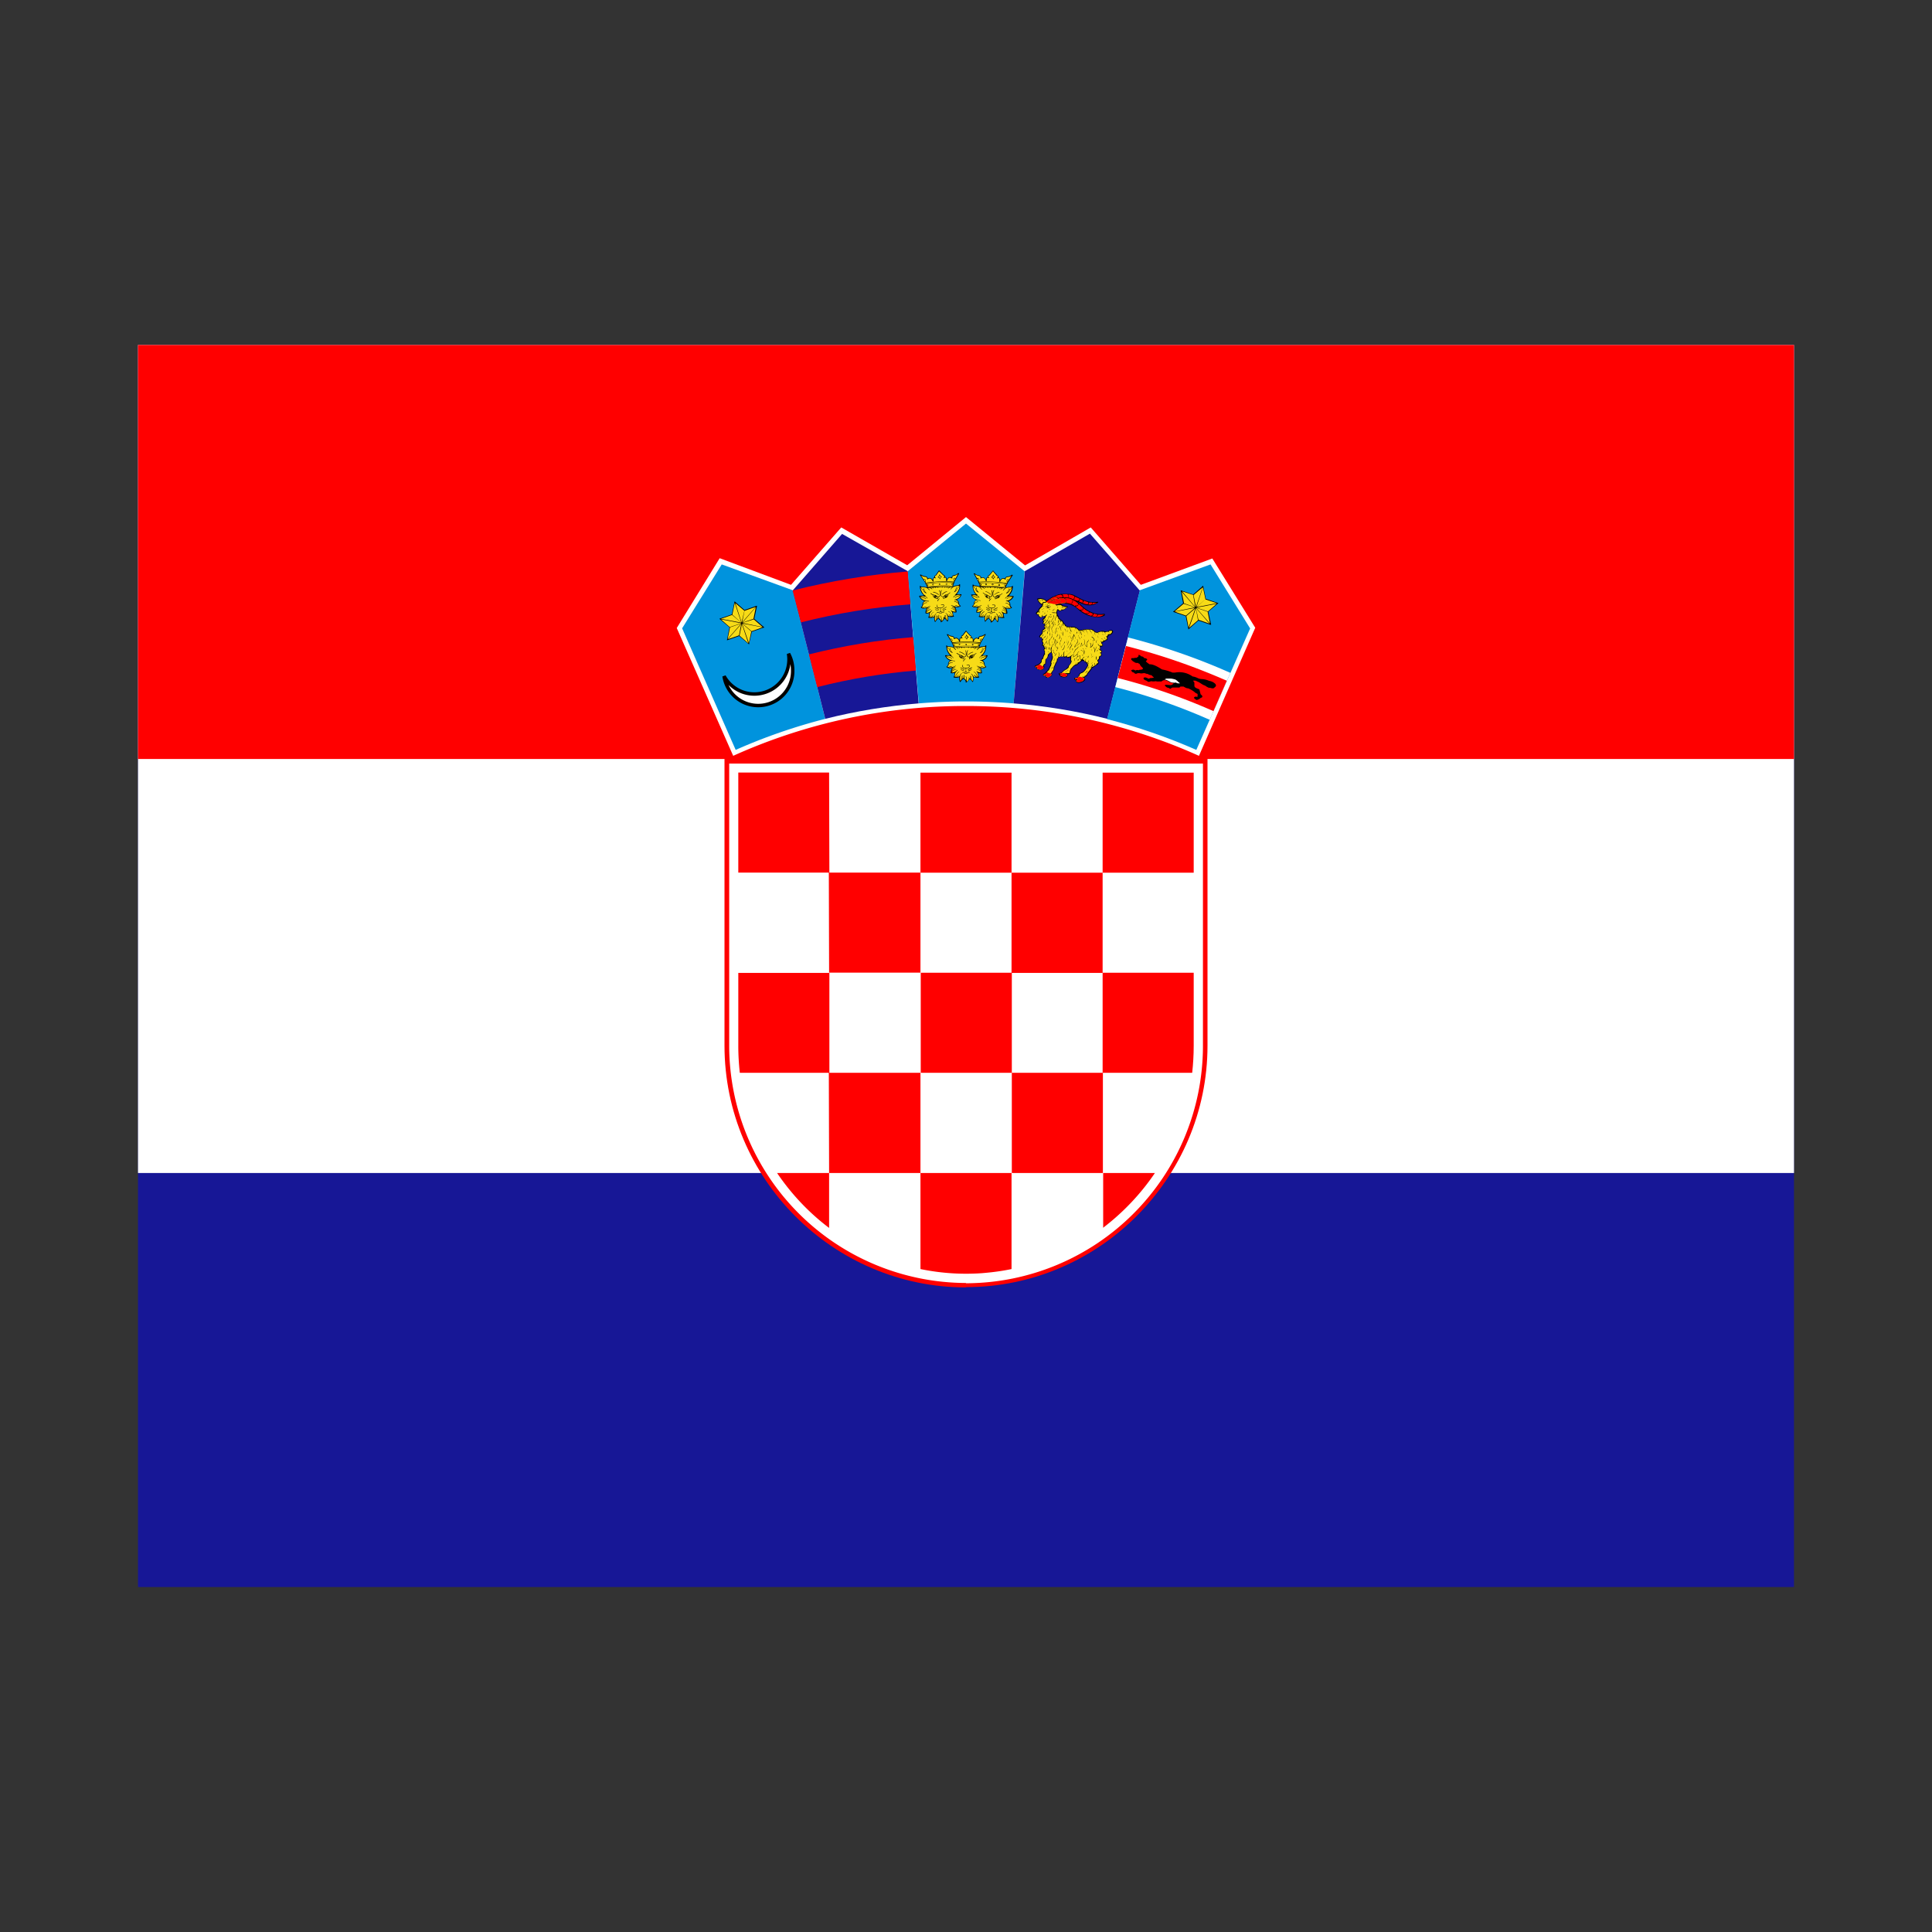 <svg xmlns="http://www.w3.org/2000/svg" fill="none" viewBox="0 0 14 14"><rect x="0" y="0" width="14" height="14" fill="#333333" stroke="none"/><g clip-path="url(#a)"><path class="ic_c_croatia" fill="#171796" d="M1 2.5h12v9H1v-9Z"/><path class="ic_c_croatia" fill="#fff" d="M1 2.5h12v6H1v-6Z"/><path class="ic_c_croatia" fill="red" d="M1 2.5h12v3H1v-3Zm6 6.827c.962 0 1.75-.788 1.75-1.75V5.5h-3.5v2.077c0 .964.788 1.752 1.75 1.752v-.002Z"/><path class="ic_c_croatia" fill="#fff" d="M7 9.299a1.721 1.721 0 0 0 1.717-1.716v-2.05H5.284v2.048A1.721 1.721 0 0 0 7 9.297v.002Z"/><g fill="red"><path class="ic_c_croatia" d="M6.008 5.598H5.35v.725h.66l-.002-.725Zm0 1.45h.662v-.725h-.664l.002.726Zm-.658.531c0 .066.004.132.011.195h.649V7.05h-.66v.53Zm1.982-.53h-.66v.725h.66V7.05Zm0 1.451h.66v-.726h-.66V8.5Zm.66.398c.146-.111.274-.246.377-.398h-.375v.398h-.002ZM6.008 8.5h.662v-.726h-.664l.002.726Zm-.377 0c.103.152.23.287.377.398V8.5h-.377Zm1.483.726c.075-.006.145-.015.216-.03V8.5h-.66v.696a1.63 1.63 0 0 0 .444.03Z"/><path class="ic_c_croatia" d="M8.639 7.774c.007-.063.011-.129.011-.195v-.53h-.66v.725h.649ZM7.33 7.05h.66v-.726h-.66v.726Zm0-1.451h-.66v.725h.66v-.725Zm1.32.725v-.725h-.66v.725h.66Z"/></g><path class="ic_c_croatia" fill="#fff" d="m8.688 5.477.408-.928-.311-.502-.518.191-.363-.416-.476.275L7 3.747l-.426.349-.478-.274-.364.416-.517-.193-.311.506.409.926A4.084 4.084 0 0 1 7 5.116c.6 0 1.172.129 1.688.361Z"/><path class="ic_c_croatia" fill="#0093DD" d="M5.744 4.277 5.23 4.09l-.287.463.11.25.278.631a4.12 4.12 0 0 1 .649-.225l-.236-.932Z"/><path class="ic_c_croatia" fill="#fff" stroke="#000" stroke-width=".025" d="M5.714 4.737a.25.25 0 0 1 .03.116.25.25 0 0 1-.497.047.251.251 0 0 0 .467-.163Z"/><path class="ic_c_croatia" fill="#000" d="m5.268 4.638.018-.092-.071-.06-.002-.002.004-.002.086-.03.019-.09v-.004l.004.002.069.06.086-.03h.004v.004l-.019.09.07.06.003.004h-.005l-.086.03-.02.09v.003l-.001-.002-.07-.06-.086.03h-.005l.002-.001Z"/><path class="ic_c_croatia" fill="#F7DB17" d="m5.38 4.518.066.056.08-.028-.146-.028Zm0-.004.146.03-.064-.056-.082.026Zm-.156-.03.147.028-.066-.056-.08.028Zm.147.032-.147-.028.064.056.083-.028Zm.007-.006.098-.112-.081.028-.017.084Zm-.105.12.098-.112-.081.028-.017.084Zm.1-.11-.098.112.08-.028.017-.085Zm.104-.12-.097.112.08-.028.017-.085Zm-.105.112-.048-.143-.017.085.065.058Zm.051.15-.047-.14-.017.084.064.056Zm-.045-.143.049.141.017-.084-.066-.057Zm-.05-.15.046.141.02-.084-.067-.057Z"/><path class="ic_c_croatia" fill="#171796" d="m6.578 4.139-.476-.27-.358.41.236.93c.222-.056.449-.093.677-.112l-.079-.958Z"/><path class="ic_c_croatia" fill="red" d="M5.922 4.979c.235-.06.474-.1.716-.12l-.019-.242c-.255.02-.509.063-.757.125l.06.237Zm-.118-.469c.26-.066.527-.11.795-.131l-.02-.238c-.282.023-.561.069-.835.138l.06.231Z"/><path class="ic_c_croatia" fill="#0093DD" d="M7.425 4.14 7 3.794l-.422.345.08.958a4.157 4.157 0 0 1 .687 0l.08-.958Z"/><path class="ic_c_croatia" fill="#000" d="m7 4.57-.002.002-.025.032c-.008.003-.01.008-.007.016-.012-.001-.013.008-.014.019-.01-.017-.023-.022-.036-.014 0-.01-.008-.015-.02-.017a.037.037 0 0 1-.019-.007l-.007-.004c-.006-.004-.01 0-.008.003l.036.058c0 .003 0 .007.004.009l.006.018-.001.005c-.01-.005-.02-.006-.03-.006-.007 0-.013-.003-.016-.006-.002-.003-.004-.002-.004.003 0 .024.007.045.027.067h-.031c-.004 0-.005.002-.004.005a.059.059 0 0 0 .037.034.03.03 0 0 0-.016.023c0 .01-.003.017-.01.02-.002.002-.003.003 0 .005.01.008.025.009.04.005a.062.062 0 0 0-.01.038c.01.002.019 0 .028-.002a.044.044 0 0 0-.002.013c0 .005-.002.01-.005.016-.001.001-.003.003 0 .004a.066.066 0 0 0 .04-.002c0 .01 0 .022.004.032.001.003.003.005.006.001a.08.08 0 0 1 .023-.023.016.016 0 0 0 .007.01c.004.002.007.008.007.015l.001.004c.007 0 .023-.017.027-.026.009.005.012.01.02.02.002.004.004.002.005 0a.126.126 0 0 0 .003-.033.066.066 0 0 0 .04.002c.003 0 .002-.003 0-.005a.042.042 0 0 1-.004-.016l-.002-.012a.046.046 0 0 0 .027.002.062.062 0 0 0-.01-.038c.015.004.03.003.04-.005.003-.002.002-.003 0-.005-.006-.003-.01-.01-.01-.02a.029.029 0 0 0-.015-.023.059.059 0 0 0 .036-.034c.001-.003 0-.004-.003-.005H7.12a.093.093 0 0 0 .027-.067c0-.005-.002-.007-.004-.004-.003.004-.008.006-.015.007-.01 0-.02 0-.03.005l-.001-.005.007-.017c.003-.003.004-.006.004-.01l.034-.057c.003-.004-.002-.007-.007-.003l-.008.004a.037.037 0 0 1-.02.007c-.01.002-.018.007-.018.017-.013-.007-.025-.003-.036.014 0-.01-.002-.02-.014-.02.004-.007 0-.012-.008-.015-.008-.01-.02-.02-.028-.032L7 4.57Z"/><g fill="#F7DB17"><path class="ic_c_croatia" d="M7.113 4.632c-.002-.001-.006 0-.007.004-.002.004-.002.008 0 .01l.006-.003V4.64h.001c.002-.004.002-.008 0-.009Zm-.223 0c.003-.001.006 0 .008.004v.009c-.003.001-.005-.001-.007-.005-.002-.003-.003-.007 0-.008Zm.202.04a.003.003 0 0 0-.002.003c0 .001 0 .003.002.003a.003.003 0 0 0 0-.005Zm-.179 0-.002.001a.003.003 0 1 0 .002 0Zm.19-.013a.837.837 0 0 0-.2 0c-.002 0-.001.003 0 .003a1.043 1.043 0 0 1 .2 0c.001 0 .002-.003 0-.003Z"/><path class="ic_c_croatia" d="M6.902 4.655a1.03 1.03 0 0 1 .202 0l.005-.007h-.004c-.004-.002-.004-.008-.002-.013.003-.005.007-.008.01-.006.003.001.004.003.004.005l.02-.033c-.01.006-.015.01-.026.012-.013.001-.018.006-.016.013.001.007-.003.006-.01.003-.013-.008-.023.003-.028.015-.004.009-.007.008-.008 0v-.01c-.001-.01-.004-.012-.01-.01-.007.004-.008.002-.006-.002.001-.002.004-.005.003-.01 0-.003-.003-.004-.007-.004-.008-.01-.02-.021-.028-.032l-.025.032c-.004 0-.006.001-.007.004 0 .005.002.007.004.01.001.004 0 .006-.006.003s-.009 0-.01.01v.009c0 .008-.004.009-.008 0-.005-.012-.015-.023-.03-.015-.006.003-.008.004-.007-.003 0-.007-.005-.012-.018-.013-.01-.002-.016-.006-.025-.012l.018.03.002-.002c.004-.002.009.001.011.006.003.005.002.01-.001.012h-.002l.005.008Zm.195.04-.001.001c-.002 0-.004.003-.006.006a.078.078 0 0 1-.01.008h-.002v-.002a.081.081 0 0 0 .013-.012.63.63 0 0 0-.013-.002.042.042 0 0 0-.01.004.018.018 0 0 0-.005.006H7.06c-.002 0-.001 0 0-.002a.02.02 0 0 1 .006-.006.04.04 0 0 1 .005-.002l-.014-.002a.016.016 0 0 0-.006.006H7.05v-.002l.003-.003-.01-.002a.015.015 0 0 0-.005.006c0 .001 0 .002-.002.001v-.002a.02.02 0 0 1 .002-.003V4.69a.883.883 0 0 0-.015 0 .015.015 0 0 0-.003.003l-.002.002s-.001.002-.002 0v-.001a.015.015 0 0 1 .003-.004h-.016a.948.948 0 0 0-.015 0 .018.018 0 0 1 .002.004v.002h-.002a.013.013 0 0 0-.005-.006h-.001a.604.604 0 0 0-.014.002l.002.003v.002h-.003a.015.015 0 0 0-.005-.006h-.01a.02.02 0 0 1 .003.004v.002h-.002a.018.018 0 0 0-.005-.006l-.015.001a.04.04 0 0 1 .005.003.02.02 0 0 1 .007.006v.002h-.002a.017.017 0 0 0-.006-.006.045.045 0 0 0-.011-.004h-.012a.081.081 0 0 0 .013.013v.003h-.002a.08.08 0 0 1-.01-.008l-.005-.007a.071.071 0 0 0-.026-.006c-.007 0-.014 0-.02-.004a.045.045 0 0 0 .005.01.018.018 0 0 0 .01.007v.001a.035.035 0 0 0 .008.017.029.029 0 0 0 .009.007.044.044 0 0 1-.008-.011.035.035 0 0 1-.004-.019l.002-.001.001.001c0 .006 0 .012.003.018.003.005.008.01.013.015v.002a.035.035 0 0 1-.018-.01.038.038 0 0 1-.008-.018.02.02 0 0 1-.01-.007.043.043 0 0 1-.005-.009.087.087 0 0 0 .02.05.033.033 0 0 0 .012.01c.004.002.004.005-.001.005h-.005a.071.071 0 0 1 .01.004c.006.004.01.008.01.013l-.001.001-.001-.001c0-.004-.004-.007-.009-.01a.088.088 0 0 0-.018-.007h-.02a.048.048 0 0 0 .02.009c.005 0 .008.002.011.004a.03.03 0 0 1 .008.007v.002h-.002a.025.025 0 0 0-.007-.007.035.035 0 0 0-.01-.003.056.056 0 0 1-.024-.011c.008.017.02.025.037.03l.003.001.012.003.012.001.001.002-.002.001c-.004 0-.007 0-.011-.002l-.008-.001h-.005c-.01.001-.018.01-.02.022v.001a.075.075 0 0 1 .013-.01c.005-.002.01-.004.016-.002 0 0 .002 0 .001.001 0 .002 0 .002-.002.001-.004 0-.009 0-.014.003a.084.084 0 0 0-.014.011.025.025 0 0 1-.009.017c.003.002.005.003.008.002l.011-.005a.046.046 0 0 1 .013-.002l.001.001-.001.002a.042.042 0 0 0-.012.002.115.115 0 0 0-.01.004c.01.002.02 0 .03-.003l.006-.002.007-.004a.033.033 0 0 1 .008-.002h.002l-.001.002c-.005.001-.006.001-.01.004l-.006.004a.033.033 0 0 0-.012.016.054.054 0 0 0-.003.01.066.066 0 0 1 .009-.014.046.046 0 0 1 .015-.011h.002v.002a.042.042 0 0 0-.015.011.066.066 0 0 0-.01.016l-.001.003a.1.1 0 0 1 .014-.013c.006-.005.012-.007.018-.006.001 0 .002 0 .002.002h-.002c-.005 0-.011.002-.016.006a.122.122 0 0 0-.017.016.053.053 0 0 0 .024-.004c.004-.001.009-.006.011-.006a.06.06 0 0 1 .007-.008h.002v.002a.048.048 0 0 0-.008.01h-.002l-.007.01c-.003.01-.001.017-.006.027a.028.028 0 0 0 .008-.006.03.03 0 0 0 .006-.01.032.032 0 0 1 .019-.02h.002l-.001.002a.03.03 0 0 0-.017.018.033.033 0 0 1-.007.011.028.028 0 0 1-.007.006h.006c.003 0 .01-.003.012-.006a.023.023 0 0 0 .007-.009h.002v.001a.026.026 0 0 1-.007.01.023.023 0 0 1-.009.005.064.064 0 0 0 .02-.005c.004 0 .005-.007.006-.009a.043.043 0 0 1 .005-.007.02.02 0 0 1 .007-.005h.002v.002a.017.017 0 0 0-.007.005.04.04 0 0 0-.004.006l-.002.014c0 .01 0 .018.002.027a.096.096 0 0 1 .007-.009.14.14 0 0 0 .002-.03h.002v.027l.003-.004a.033.033 0 0 0 .002-.02l.001-.003.002.001v.012a.04.04 0 0 1-.002.008.11.11 0 0 1 .008-.005.126.126 0 0 1 .001-.018c0-.001 0-.002.002-.002s.002.001.002.002l-.001.008v.01c0 .005.002.01.006.011a.019.019 0 0 1 .008.012.08.08 0 0 0 0-.018.042.042 0 0 0-.005-.016V4.9H7c.003.006.005.011.006.018v.022c.004-.004.016-.012.015-.027l-.001-.003v-.002h.002a.02.02 0 0 1 .002.01l.003-.003.003.003a.032.032 0 0 1-.001-.02h.002v.001a.029.029 0 0 0 0 .01c0 .004.002.008.003.011v.001l.003.003a.138.138 0 0 1 0-.026l.001-.002.001.002v.015a.142.142 0 0 0 .002.015l.007.008a.091.091 0 0 0 .003-.027c0-.003-.004-.01-.003-.013a.04.04 0 0 0-.005-.007.016.016 0 0 0-.006-.005v-.002h.001a.02.02 0 0 1 .007.005.043.043 0 0 1 .005.007c.002 0 .003.008.006.01a.064.064 0 0 0 .02.004.023.023 0 0 1-.008-.004.026.026 0 0 1-.008-.01V4.89h.003a.023.023 0 0 0 .006.01.039.039 0 0 0 .018.005.029.029 0 0 1-.013-.017.03.03 0 0 0-.017-.018c-.001 0-.002 0-.001-.001 0-.002 0-.001.002-.001a.033.033 0 0 1 .019.02.026.026 0 0 0 .014.016c-.005-.01-.004-.017-.006-.026-.002-.006-.01-.012-.009-.014.002-.003.006.004.011.005a.053.053 0 0 0 .024.004.12.12 0 0 0-.016-.016c-.005-.004-.01-.006-.016-.005l-.001-.001V4.85c.007-.001.013.001.019.006a.096.096 0 0 1 .013.013v-.003a.069.069 0 0 0-.01-.016.045.045 0 0 0-.015-.01v-.003h.001a.047.047 0 0 1 .015.011.068.068 0 0 1 .01.014.05.05 0 0 0-.004-.01.033.033 0 0 0-.008-.013c-.003-.002-.01-.006-.01-.008h-.002a.032.032 0 0 0-.007-.003c-.001 0-.002 0-.002-.002h.002c.002 0 .005 0 .008.002l.004.002c.003 0 .007.002.01.004.009.003.02.005.03.003a.112.112 0 0 0-.01-.004.042.042 0 0 0-.012-.002c-.001 0-.002 0-.002-.002l.002-.001.012.002a.122.122 0 0 1 .012.005c.003.001.004 0 .007-.002a.025.025 0 0 1-.009-.017.084.084 0 0 0-.014-.01c-.005-.004-.01-.005-.014-.004H7.1l.001-.002a.021.021 0 0 1 .016.003.074.074 0 0 1 .013.01V4.81c-.001-.012-.01-.02-.02-.022-.003 0-.008.001-.008-.001 0-.003.004-.002.01-.004a.053.053 0 0 0 .037-.03.062.062 0 0 1-.024.011.035.035 0 0 0-.01.003.027.027 0 0 0-.006.006c0 .001-.001.002-.002 0-.002 0-.001 0 0-.001a.03.03 0 0 1 .007-.007.038.038 0 0 1 .01-.004.06.06 0 0 0 .022-.01h-.02a.094.094 0 0 0-.019.008c-.005.003-.008.006-.008.01l-.002.001V4.77c0-.005.003-.01.009-.013a.071.071 0 0 1 .01-.004h-.004c-.005 0-.005-.003-.001-.005a.033.033 0 0 0 .011-.01.093.093 0 0 0 .02-.05.042.042 0 0 1-.005.01.021.021 0 0 1-.01.006.038.038 0 0 1-.008.018.033.033 0 0 1-.016.01c-.001 0-.002-.001-.001-.002a.046.046 0 0 0 .012-.015.033.033 0 0 0 .003-.018l.001-.001.002.001c0 .006 0 .012-.004.019a.044.044 0 0 1-.007.01.029.029 0 0 0 .008-.006.036.036 0 0 0 .008-.017v-.001a.018.018 0 0 0 .01-.006.044.044 0 0 0 .006-.01l-.02.003a.07.07 0 0 0-.025.007Z"/><path class="ic_c_croatia" d="M7.094 4.688a.713.713 0 0 0-.182 0v.002l.005.001a.924.924 0 0 1 .176 0c.002 0 .004-.003.001-.003Z"/><path class="ic_c_croatia" fill-rule="evenodd" d="M6.913 4.685a.874.874 0 0 1 .18 0l.002-.005h-.006a.006.006 0 0 1-.002-.005.005.005 0 0 1 .01-.002l.003-.008a.836.836 0 0 0-.194 0l.003.007a.005.005 0 0 1 .008 0 .005.005 0 0 1-.006.008l.002.004Zm.136-.019a.005.005 0 1 0 0 .011.005.005 0 0 0 0-.01Zm0 .003a.003.003 0 0 0 0 .005.003.003 0 0 0 .003-.002.003.003 0 0 0-.003-.003Zm-.048-.004a.005.005 0 0 0-.005.007l.001.002a.005.005 0 0 0 .006.002.005.005 0 0 0 .003-.005.005.005 0 0 0-.005-.006Zm0 .003h-.002a.003.003 0 1 0 .002 0Zm-.047-.002a.005.005 0 0 0-.002.01.005.005 0 0 0 .005-.008.005.005 0 0 0-.003-.002Zm0 .003a.003.003 0 0 0-.003.003c0 .001.001.002.003.002h.002a.003.003 0 0 0-.002-.005Z" clip-rule="evenodd"/></g><path class="ic_c_croatia" fill="#000" d="M7.003 4.632A.014.014 0 0 0 7 4.624a.015.015 0 0 0-.009-.004v-.003a.014.014 0 0 0 .007-.006.03.03 0 0 0 .004-.011c0-.001.003-.002.003 0a.02.02 0 0 0 .005.01.021.021 0 0 0 .008.005c.002 0 .001.003 0 .003a.01.01 0 0 0-.006.004.026.026 0 0 0-.005.01c0 .002-.003.001-.003 0Zm.002-.005c0-.003.002-.005.003-.007a.014.014 0 0 1 .005-.003.024.024 0 0 1-.01-.01.03.03 0 0 1-.003.006.02.02 0 0 1-.005.005.019.019 0 0 1 .01.009Zm.035.227-.023.01-.002-.002.001-.002.023-.009.002.001v.002Zm.003-.014-.027.014h-.002V4.85l.027-.014h.002v.003Zm-.081-.003.026.014c.001 0 .002.001.001.003h-.002L6.96 4.84s-.002-.001 0-.003h.002Zm.002.014.023.01v.001c0 .002 0 .002-.002.001l-.022-.009c-.001 0-.002 0-.001-.002 0-.002.001-.001.002-.001Zm.01.02a.041.041 0 0 0 .016 0 .01.01 0 0 0 .008-.006v-.022c-.005 0-.01 0-.013-.002a.013.013 0 0 1-.01-.007.026.026 0 0 1 0-.015s.001-.002.003-.001v.002a.023.023 0 0 0 0 .012.01.01 0 0 0 .008.006.053.053 0 0 0 .027 0 .017.017 0 0 0 .008-.005.01.01 0 0 0 .003-.008.005.005 0 0 0-.002-.004.01.01 0 0 0-.006-.001H7.01l-.004.001-.002-.001c0-.002.001-.002.002-.002h.003l.007-.002c.003 0 .005.001.008.003a.008.008 0 0 1 .003.005c0 .004 0 .008-.003.01a.02.02 0 0 1-.01.007.052.052 0 0 1-.013.002v.022a.01.01 0 0 0 .009.007c.004 0 .01 0 .016-.002l.002.001-.001.002a.045.045 0 0 1-.018.002.014.014 0 0 1-.01-.006.014.014 0 0 1-.009.006c-.005 0-.01 0-.017-.002 0 0-.002 0-.001-.002h.002Zm.016.009H7.009c0 .003 0 .003-.002.003H6.99c-.001 0-.002 0-.002-.002l.002-.001Zm.026-.137a.12.12 0 0 1 .019-.014.032.032 0 0 1 .016-.004l.001.002-.001.001a.03.03 0 0 0-.015.004.113.113 0 0 0-.018.013h-.002v-.002Zm-.027.002a.09.09 0 0 0-.02-.014.033.033 0 0 0-.016-.004s-.002 0-.002-.002l.002-.002c.005 0 .011.002.018.005a.095.095 0 0 1 .02.015s.002 0 0 .002H6.99Zm-.01.045a.041.041 0 0 1 .007-.01.06.06 0 0 1 .007-.008h.003v.003a.055.055 0 0 0-.008.007.039.039 0 0 0-.005.01H6.98V4.79Zm.017-.077a.033.033 0 0 1 .005.01.04.04 0 0 1 .002.012v.011a.025.025 0 0 1-.005.011.013.013 0 0 1-.014.005c0 .004.002.009 0 .013l-.002.001a.134.134 0 0 0-.012-.005.064.064 0 0 1-.01-.005.024.024 0 0 1-.007-.005.017.017 0 0 1-.004-.008v-.008a.104.104 0 0 1-.017-.01v-.003h.003a.102.102 0 0 0 .016.01l.016.006.014.008.001.001.001.001a.01.01 0 0 0 .007 0 .01.01 0 0 0 .006-.003.022.022 0 0 0 .003-.01V4.725a.03.03 0 0 0-.005-.01v-.002h.002Zm-.017.046a.083.083 0 0 0-.013-.008.05.05 0 0 0-.014-.005v.006l.004.007a.023.023 0 0 0 .005.004.065.065 0 0 0 .01.005.076.076 0 0 1 .01.004c.001-.003 0-.008-.001-.011v-.002Zm.035-.044a.029.029 0 0 0-.005.009.037.037 0 0 0-.001.011v.01c0 .004.002.007.004.01a.01.01 0 0 0 .005.004.01.01 0 0 0 .007 0l.001-.002h.001a.084.084 0 0 1 .014-.01.052.052 0 0 1 .017-.004.098.098 0 0 0 .016-.01c0-.001 0-.002.002 0v.002a.116.116 0 0 1-.016.011v.007a.018.018 0 0 1-.005.008.025.025 0 0 1-.006.005.068.068 0 0 1-.011.005.066.066 0 0 0-.011.005h-.003c-.002-.005 0-.01 0-.014h-.007a.013.013 0 0 1-.007-.005.025.025 0 0 1-.004-.01.05.05 0 0 1 0-.012l.001-.012a.032.032 0 0 1 .005-.01s.001-.002.003 0v.002Zm.042.031a.05.05 0 0 0-.014.005.083.083 0 0 0-.014.008v.002a.024.024 0 0 0-.002.011c.001 0 .003 0 .004-.002a.069.069 0 0 1 .006-.002.065.065 0 0 0 .01-.005.022.022 0 0 0 .006-.004.015.015 0 0 0 .003-.007v-.006Z"/><path class="ic_c_croatia" fill="#000" fill-rule="evenodd" d="M7.041 4.749a.01.01 0 1 0 0 .019.01.01 0 0 0 0-.02Zm0 .003a.007.007 0 0 0-.006.006.007.007 0 0 0 .013 0 .007.007 0 0 0-.007-.006Zm0 .003a.004.004 0 0 0-.003 0 .004.004 0 0 0 0 .003.004.004 0 0 0 0 .003h.002l.001.001h.003a.004.004 0 0 0 0-.006l-.003-.001Zm-.075-.006a.01.01 0 0 1 .01.01.01.01 0 0 1-.01.01.01.01 0 0 1-.01-.01.01.01 0 0 1 .01-.01Zm0 .003c.003 0 .006.003.006.007a.007.007 0 0 1-.013 0c0-.004.003-.007.007-.007Zm0 .003h.001a.004.004 0 0 1 .002.002.004.004 0 0 1 0 .003.004.004 0 0 1-.002.002h-.001a.004.004 0 0 1-.003-.006l.003-.001Z" clip-rule="evenodd"/><path class="ic_c_croatia" fill="#000" d="M6.805 4.134s-.002 0-.003.002l-.023.033c-.008.003-.01.008-.007.015-.011 0-.012.01-.012.02-.012-.016-.024-.02-.037-.012-.001-.01-.009-.015-.02-.017a.037.037 0 0 1-.02-.006l-.008-.004c-.005-.004-.01 0-.007.004l.038.056c0 .004 0 .007.004.009l.007.017-.001.005c-.01-.004-.02-.004-.03-.004-.008 0-.013-.002-.016-.006-.003-.003-.004 0-.004.004 0 .024.009.045.029.065l-.03.002c-.004 0-.005.002-.004.005a.059.059 0 0 0 .038.033.03.03 0 0 0-.015.023c0 .01-.003.017-.009.02-.002.002-.003.004 0 .006.01.007.025.007.04.003a.062.062 0 0 0-.008.038c.01.002.018 0 .027-.003a.044.044 0 0 0-.002.014c0 .005-.001.01-.004.015-.001.002-.002.004 0 .005a.066.066 0 0 0 .041-.004c0 .01.001.022.005.032 0 .003.003.004.005.001a.08.08 0 0 1 .023-.024.016.016 0 0 0 .007.01c.005.002.007.007.008.014l.001.004c.007 0 .022-.017.025-.027.01.005.013.01.02.02.003.003.005 0 .006-.002a.126.126 0 0 0 .002-.032.066.066 0 0 0 .04 0c.004 0 .002-.003 0-.004a.042.042 0 0 1-.005-.016c0-.006 0-.01-.002-.013.009.003.018.004.027.002a.062.062 0 0 0-.01-.038c.014.003.028.002.04-.006.002-.002 0-.004-.002-.005-.006-.003-.01-.01-.01-.02a.029.029 0 0 0-.017-.022.059.059 0 0 0 .035-.036c.001-.003 0-.004-.003-.004h-.032a.093.093 0 0 0 .025-.068c0-.005-.002-.006-.005-.003-.003.004-.007.006-.015.007-.01 0-.019.002-.029.007l-.001-.005.006-.018c.003-.002.004-.006.003-.01.012-.019.022-.039.033-.058.002-.004-.002-.007-.008-.003l-.007.005a.037.037 0 0 1-.02.007c-.01.003-.018.008-.018.018-.013-.007-.025-.002-.035.015-.001-.01-.003-.02-.014-.018.003-.008 0-.013-.009-.016l-.03-.03-.003-.003Z"/><g fill="#F7DB17"><path class="ic_c_croatia" d="M6.92 4.191c-.003-.001-.006.001-.007.005-.002.003-.001.007 0 .008.003.001.005 0 .006-.002L6.92 4.2c.002-.004.002-.008 0-.009Zm-.223.009c.003-.002.006 0 .008.004.002.003.002.007 0 .008-.003.001-.005 0-.007-.004s-.003-.007 0-.008Zm.203.032a.003.003 0 0 0-.002.003c0 .001.001.002.003.002a.003.003 0 1 0 0-.005Zm-.179.007H6.72l-.001.003a.003.003 0 0 0 .003.002.003.003 0 0 0 .002-.003.003.003 0 0 0-.003-.002Zm.19-.02a.839.839 0 0 0-.2.006c-.002 0-.001.004 0 .004a1.043 1.043 0 0 1 .2-.007c.001 0 .002-.004 0-.004Z"/><path class="ic_c_croatia" d="M6.71 4.222a1.032 1.032 0 0 1 .201-.007l.005-.008h-.004c-.003-.002-.004-.007-.002-.012.002-.006.007-.009.01-.007.002 0 .003.003.004.005l.018-.034c-.009.006-.014.01-.025.013-.013.002-.018.006-.016.014.002.007-.002.006-.009.003-.014-.008-.024.004-.028.016-.003.009-.007.009-.008 0v-.009c-.002-.01-.005-.012-.01-.01-.007.004-.008.002-.006-.002 0-.002.003-.006.002-.01 0-.003-.003-.004-.007-.004-.008-.01-.021-.02-.03-.03l-.023.032c-.004 0-.007.002-.007.005 0 .004.003.007.004.01.002.003.001.005-.006.002-.006-.002-.008 0-.009.01a.16.16 0 0 0 0 .01c0 .008-.004.009-.007 0-.006-.012-.017-.022-.03-.014-.007.004-.01.005-.009-.002 0-.008-.005-.012-.018-.013-.01-.001-.016-.005-.026-.01l.02.03c0-.002.001-.003.002-.003.004-.002.008 0 .011.005.003.005.002.01-.001.013h-.001l.004.007Zm.196.033h-.001l-.006.006a.078.078 0 0 1-.009.009h-.002v-.002a.08.08 0 0 0 .012-.013h-.012a.042.042 0 0 0-.01.004.018.018 0 0 0-.006.006H6.87v-.002a.02.02 0 0 1 .006-.006.04.04 0 0 1 .005-.003h-.014a.016.016 0 0 0-.005.005H6.86c-.002 0-.001-.001 0-.002l.002-.003-.01-.001a.015.015 0 0 0-.005.006l-.001.001c-.002 0-.002-.001-.001-.002 0-.001 0-.002.002-.003v-.002a.973.973 0 0 0-.015 0 .015.015 0 0 0-.003.003l-.002.003h-.002v-.001a.015.015 0 0 1 .003-.005.958.958 0 0 0-.031.002.018.018 0 0 1 .002.004v.001h-.002a.013.013 0 0 0-.005-.005.602.602 0 0 0-.015.002l.002.004v.002l-.002-.001a.015.015 0 0 0-.005-.006l-.01.001a.02.02 0 0 1 .003.004v.002h-.003a.018.018 0 0 0-.005-.005l-.015.001a.04.04 0 0 1 .006.002.02.02 0 0 1 .007.007v.002h-.002a.017.017 0 0 0-.007-.006.045.045 0 0 0-.01-.004h-.001a.505.505 0 0 0-.012.001.08.08 0 0 0 .013.012c.001.001.002.001 0 .003h-.001a.08.08 0 0 1-.01-.008l-.006-.006a.071.071 0 0 0-.026-.006c-.007 0-.014 0-.02-.002a.044.044 0 0 0 .006.01.018.018 0 0 0 .01.006.036.036 0 0 0 .008.018.029.029 0 0 0 .009.006.044.044 0 0 1-.008-.01.036.036 0 0 1-.004-.02h.003c0 .006 0 .012.004.018.002.005.007.01.013.015.001 0 0 .003-.001.002a.035.035 0 0 1-.018-.01.038.038 0 0 1-.008-.017.02.02 0 0 1-.01-.007.044.044 0 0 1-.006-.008c.002.019.01.035.022.05a.033.033 0 0 0 .012.008c.004.002.004.005 0 .005H6.7a.072.072 0 0 1 .01.004c.006.003.01.007.01.012v.002c-.002 0-.002 0-.002-.002 0-.003-.004-.006-.01-.01a.089.089 0 0 0-.017-.005h-.02a.05.05 0 0 0 .02.009c.005 0 .008.002.011.003a.03.03 0 0 1 .008.007v.002h-.002a.026.026 0 0 0-.007-.006.035.035 0 0 0-.01-.003.063.063 0 0 1-.024-.01.053.053 0 0 0 .038.028l.003.001.012.002.012.001v.003H6.72l-.008-.002h-.005c-.01.002-.018.011-.018.023v.001a.076.076 0 0 1 .011-.01c.006-.003.01-.005.017-.004v.002c0 .002 0 .001-.001.001-.005 0-.01 0-.014.003a.084.084 0 0 0-.014.012.025.025 0 0 1-.008.017c.003.002.005.003.007.002a.126.126 0 0 1 .012-.005.046.046 0 0 1 .012-.003l.002.001c0 .002-.001.002-.002.002A.042.042 0 0 0 6.7 4.4a.117.117 0 0 0-.01.005c.01.002.02 0 .03-.005l.005-.002.008-.004a.033.033 0 0 1 .008-.002h.001v.002a.018.018 0 0 0-.01.004l-.006.005a.033.033 0 0 0-.012.016.053.053 0 0 0-.002.01.066.066 0 0 1 .008-.014.046.046 0 0 1 .015-.012h.002v.002a.042.042 0 0 0-.015.012.066.066 0 0 0-.009.016l-.001.004a.102.102 0 0 1 .013-.015c.006-.004.013-.007.019-.006v.003c-.006-.001-.012.001-.017.006a.122.122 0 0 0-.016.016.053.053 0 0 0 .024-.005c.004-.001.008-.006.01-.007a.059.059 0 0 1 .008-.007h.002v.002a.045.045 0 0 0-.009.01c-.003.003-.007.007-.008.011-.002.01 0 .016-.004.026a.027.027 0 0 0 .007-.006.03.03 0 0 0 .006-.01.032.032 0 0 1 .018-.02c0-.002.001-.002.002 0l-.001.001a.03.03 0 0 0-.017.019.033.033 0 0 1-.006.011.028.028 0 0 1-.006.006h.005a.03.03 0 0 0 .012-.006.023.023 0 0 0 .007-.01h.002v.002a.025.025 0 0 1-.007.01.023.023 0 0 1-.009.005.064.064 0 0 0 .021-.006c.003 0 .004-.007.005-.01a.043.043 0 0 1 .005-.006.02.02 0 0 1 .007-.006h.002l-.001.002a.016.016 0 0 0-.006.005.04.04 0 0 0-.004.007l-.002.014c0 .009 0 .018.003.027a.093.093 0 0 1 .007-.009.138.138 0 0 0 0-.03l.002-.002.001.002a.082.082 0 0 1 0 .027l.004-.005a.033.033 0 0 0 .001-.02l.001-.003.002.001a.031.031 0 0 1 .001.011c0 .003 0 .006-.002.01a.112.112 0 0 1 .008-.006.127.127 0 0 1 0-.019s0-.002.002-.001c.002 0 .002 0 .001.002V4.476c.001.004.003.008.007.01a.019.019 0 0 1 .008.012.08.08 0 0 0 0-.018.042.042 0 0 0-.006-.016v-.002h.002c.003.006.006.011.007.018a.084.084 0 0 1 0 .022c.004-.004.016-.012.014-.027V4.47c-.001 0-.002 0 0-.001h.002a.02.02 0 0 1 .002.008l.002-.002.004.003a.032.032 0 0 1-.002-.02h.002v.011l.004.01v.002l.003.003a.137.137 0 0 1-.002-.027l.002-.001.001.001v.015a.145.145 0 0 0 .003.015l.007.009a.091.091 0 0 0 .002-.028l-.004-.013a.041.041 0 0 0-.004-.007.016.016 0 0 0-.007-.004v-.002h.001a.02.02 0 0 1 .008.005.042.042 0 0 1 .005.006c.002 0 .003.008.006.01a.064.064 0 0 0 .02.003.023.023 0 0 1-.016-.014v-.002l.002.001a.023.023 0 0 0 .007.009.039.039 0 0 0 .018.005.03.03 0 0 1-.013-.016.03.03 0 0 0-.018-.018c-.001 0-.002 0-.001-.001 0-.002 0-.002.001-.001a.033.033 0 0 1 .02.019.031.031 0 0 0 .006.01.026.026 0 0 0 .008.005c-.004-.009-.003-.016-.006-.025-.002-.006-.01-.012-.01-.014.003-.002.007.004.012.005a.053.053 0 0 0 .024.003.119.119 0 0 0-.017-.015c-.005-.004-.01-.006-.016-.005l-.001-.001V4.41c.007-.001.013.001.019.005l.014.013-.001-.003a.069.069 0 0 0-.01-.015.045.045 0 0 0-.015-.01c-.001-.001-.002-.001-.001-.003H6.9a.047.047 0 0 1 .015.01.067.067 0 0 1 .01.014.05.05 0 0 0-.003-.01.033.033 0 0 0-.01-.012c-.002-.003-.009-.006-.009-.008L6.9 4.39a.032.032 0 0 0-.007-.002l-.001-.001.001-.002.008.002.005.003.01.003c.008.003.02.005.029.002a.112.112 0 0 0-.01-.003.042.042 0 0 0-.012-.002l-.001-.002.001-.001c.004 0 .009 0 .013.002a.124.124 0 0 1 .011.004c.003.001.005 0 .008-.002a.025.025 0 0 1-.01-.016.085.085 0 0 0-.015-.011c-.004-.003-.01-.004-.014-.002l-.002-.001.001-.002a.021.021 0 0 1 .017.002.074.074 0 0 1 .012.01V4.37c-.001-.012-.01-.021-.02-.022-.004 0-.008.002-.008 0 0-.003.004-.003.01-.005a.053.053 0 0 0 .036-.032.061.061 0 0 1-.024.012.035.035 0 0 0-.01.004.027.027 0 0 0-.006.006c0 .001-.001.002-.002 0v-.001a.03.03 0 0 1 .007-.007.039.039 0 0 1 .01-.005.06.06 0 0 0 .021-.01l-.02.001a.093.093 0 0 0-.018.008c-.005.003-.008.006-.008.01l-.002.001-.001-.001c0-.005.004-.01.01-.013a.072.072 0 0 1 .01-.005h-.005c-.005 0-.005-.002-.001-.004a.033.033 0 0 0 .01-.01.093.093 0 0 0 .02-.05.043.043 0 0 1-.006.008.021.021 0 0 1-.01.008.038.038 0 0 1-.007.018.033.033 0 0 1-.016.01s-.002-.001 0-.002a.045.045 0 0 0 .01-.016.033.033 0 0 0 .003-.017l.002-.002.001.002c0 .006 0 .012-.003.018a.044.044 0 0 1-.007.012.028.028 0 0 0 .008-.007.036.036 0 0 0 .007-.017l.001-.002a.018.018 0 0 0 .01-.006.045.045 0 0 0 .004-.01c-.006.002-.013.003-.02.003a.07.07 0 0 0-.024.008Z"/><path class="ic_c_croatia" d="M6.903 4.247a.714.714 0 0 0-.182.007v.002a.918.918 0 0 1 .182-.005s.002-.004 0-.004Z"/><path class="ic_c_croatia" fill-rule="evenodd" d="M6.722 4.251a.874.874 0 0 1 .18-.006l.001-.006-.002.001a.006.006 0 0 1-.005-.002v-.006a.005.005 0 0 1 .005-.003.005.005 0 0 1 .005.003l.002-.007a.833.833 0 0 0-.194.007l.003.007a.005.005 0 1 1 .009.006.005.005 0 0 1-.006.002l.002.004Zm.135-.023a.005.005 0 1 0 .004.009.005.005 0 0 0-.004-.01Zm0 .002a.003.003 0 0 0-.002.003v.002h.003a.003.003 0 1 0 0-.005Zm-.048-.002a.006.006 0 0 0-.005.004v.003a.005.005 0 0 0 .005.004.005.005 0 1 0 0-.01Zm0 .003-.002.001a.003.003 0 0 0 0 .004.003.003 0 0 0 .005-.002.003.003 0 0 0-.003-.003Zm-.047 0H6.76a.005.005 0 1 0 .002 0Zm0 .003a.003.003 0 0 0-.002.003c0 .001 0 .002.002.002h.002v-.002a.003.003 0 0 0-.002-.003Z" clip-rule="evenodd"/></g><path class="ic_c_croatia" fill="#000" d="M6.81 4.195a.014.014 0 0 0-.005-.007.015.015 0 0 0-.008-.004c-.002 0-.002-.003 0-.003a.014.014 0 0 0 .006-.006.03.03 0 0 0 .004-.012h.003a.02.02 0 0 0 .005.01.021.021 0 0 0 .008.005c.002 0 .002.003 0 .003a.01.01 0 0 0-.006.004.026.026 0 0 0-.004.01c0 .002-.003.002-.003 0Zm.001-.005.004-.007a.014.014 0 0 1 .004-.004.024.024 0 0 1-.01-.01.03.03 0 0 1-.003.007.02.02 0 0 1-.005.006l.006.003a.018.018 0 0 1 .004.005Zm.044.226-.022.01-.002-.001v-.002l.023-.01h.002v.003Zm.002-.015-.026.016H6.83v-.003l.027-.016h.002v.003Zm-.08 0 .027.014v.002c0 .002-.001.001-.002 0l-.027-.013c-.001 0-.002 0-.001-.002h.002Zm.002.015.023.008c.001 0 .002 0 .001.002h-.002l-.023-.007s-.002 0-.001-.002c0-.002.001-.002.002-.001Zm.01.018a.041.041 0 0 0 .017.001.01.01 0 0 0 .008-.007v-.022H6.8a.013.013 0 0 1-.01-.008.026.026 0 0 1 0-.015s0-.002.002-.001v.002a.023.023 0 0 0 .001.012.01.01 0 0 0 .007.006.053.053 0 0 0 .027-.001.017.017 0 0 0 .009-.006.01.01 0 0 0 .002-.008.005.005 0 0 0-.002-.003.01.01 0 0 0-.006-.002l-.006.001h-.006c0-.002 0-.002.002-.002l.003-.001a.031.031 0 0 1 .007-.001c.003 0 .005 0 .008.002a.008.008 0 0 1 .003.006c0 .003 0 .007-.003.01a.02.02 0 0 1-.01.007.053.053 0 0 1-.012.002l.001.022a.01.01 0 0 0 .009.006c.004.001.01 0 .016-.002l.002.001-.001.003a.044.044 0 0 1-.018.002.014.014 0 0 1-.01-.006.014.014 0 0 1-.009.006.043.043 0 0 1-.017 0s-.002 0-.001-.002c0-.002 0-.002.002-.002Zm.017.01.018-.002.002.002-.002.001-.018.001-.002-.001c0-.002.001-.002.002-.002Zm.021-.139a.12.12 0 0 1 .018-.014.032.032 0 0 1 .016-.005s.002 0 .002.002l-.002.001a.03.03 0 0 0-.014.005.112.112 0 0 0-.018.014h-.002v-.003ZM6.8 4.31a.09.09 0 0 0-.02-.013.033.033 0 0 0-.016-.004c-.001 0-.002 0-.002-.002l.001-.002c.005 0 .011.001.018.005a.094.094 0 0 1 .021.013c.001 0 .002.001 0 .003H6.8Zm-.008.045a.042.042 0 0 1 .006-.01.059.059 0 0 1 .008-.008h.002v.002a.055.055 0 0 0-.007.008.039.039 0 0 0-.005.009h-.003v-.001Zm.014-.078a.033.033 0 0 1 .005.01.04.04 0 0 1 .003.012v.011a.025.025 0 0 1-.004.011.013.013 0 0 1-.015.006c.002.004.003.009.001.013l-.002.001a.134.134 0 0 0-.012-.004.065.065 0 0 1-.01-.005.025.025 0 0 1-.007-.005.017.017 0 0 1-.004-.008.036.036 0 0 1-.002-.007.104.104 0 0 1-.016-.01v-.003h.003a.101.101 0 0 0 .016.01c.005 0 .01.002.016.004l.015.008.001.001h.001a.01.01 0 0 0 .007.001.01.01 0 0 0 .005-.004.021.021 0 0 0 .004-.01v-.01c0-.004-.001-.008-.003-.011a.03.03 0 0 0-.004-.009v-.002h.002Zm-.015.047a.082.082 0 0 0-.014-.008.05.05 0 0 0-.014-.004v.006l.004.006a.023.023 0 0 0 .006.005.065.065 0 0 0 .01.004.07.07 0 0 1 .01.004c.001-.003 0-.008-.001-.012Zm.033-.046a.03.03 0 0 0-.004.01.037.037 0 0 0-.001.011v.01c0 .004.002.007.004.01a.01.01 0 0 0 .006.003.01.01 0 0 0 .007 0v-.002h.002a.083.083 0 0 1 .014-.01.052.052 0 0 1 .016-.005.097.097 0 0 0 .015-.011c0-.001.001-.002.002 0 .002 0 .001.001 0 .002a.111.111 0 0 1-.015.012v.007a.018.018 0 0 1-.004.008.025.025 0 0 1-.006.006.069.069 0 0 1-.01.005.07.07 0 0 0-.012.005h-.002c-.002-.005-.002-.01 0-.014a.013.013 0 0 1-.008 0 .013.013 0 0 1-.007-.004.025.025 0 0 1-.005-.01v-.024a.032.032 0 0 1 .005-.01c0-.001.001-.002.002 0 .002 0 .001 0 0 .001Zm.043.03a.05.05 0 0 0-.014.005.083.083 0 0 0-.013.01.024.024 0 0 0-.002.013l.004-.003a.07.07 0 0 1 .006-.002.065.065 0 0 0 .01-.005.022.022 0 0 0 .005-.005.015.015 0 0 0 .003-.006v-.006Z"/><path class="ic_c_croatia" fill="#000" fill-rule="evenodd" d="M6.853 4.31a.01.01 0 1 0 0 .02.01.01 0 0 0 0-.02Zm0 .003a.007.007 0 0 0-.007.007.007.007 0 0 0 .013 0 .007.007 0 0 0-.006-.007Zm0 .003a.004.004 0 0 0-.003.001v.002a.004.004 0 0 0 0 .003.004.004 0 0 0 .002.002h.001a.004.004 0 0 0 .003-.007h-.003Zm-.076-.003a.01.01 0 0 1 .01.01.01.01 0 0 1-.01.01.01.01 0 0 1-.009-.01.01.01 0 0 1 .01-.01Zm0 .004a.007.007 0 0 1 0 .013.007.007 0 0 1 0-.013Zm0 .002a.004.004 0 0 1 .003.001.004.004 0 0 1 0 .006.004.004 0 0 1-.002 0 .004.004 0 1 1 0-.007Z" clip-rule="evenodd"/><path class="ic_c_croatia" fill="#000" d="M7.196 4.135s-.002 0-.003.002l-.025.03c-.01.003-.011.008-.008.016-.012-.002-.014.008-.015.019-.01-.018-.022-.023-.035-.015 0-.01-.008-.016-.019-.019a.037.037 0 0 1-.02-.007l-.006-.005c-.006-.004-.01 0-.008.003l.033.06c0 .003 0 .006.004.009l.005.018-.001.005c-.01-.006-.02-.006-.03-.008-.007 0-.012-.002-.015-.006-.003-.003-.004-.002-.005.003a.093.093 0 0 0 .024.068h-.03c-.004 0-.005 0-.004.004a.059.059 0 0 0 .035.035.03.03 0 0 0-.016.023c-.001.01-.004.017-.01.02-.003 0-.004.002-.002.004.011.009.025.01.04.007a.062.062 0 0 0-.01.037c.009.003.018.001.027-.001a.044.044 0 0 0-.003.013c0 .006-.002.01-.005.016-.002 0-.003.003 0 .004a.066.066 0 0 0 .04 0c0 .01 0 .021.003.032 0 .003.003.005.005.001a.08.08 0 0 1 .024-.022.016.016 0 0 0 .007.01c.004.003.006.008.006.016l.002.004c.006 0 .023-.016.027-.026.009.006.012.012.018.021.003.004.005.002.006 0a.125.125 0 0 0 .004-.033.066.066 0 0 0 .04.004c.004 0 .003-.003.001-.004a.042.042 0 0 1-.004-.017c0-.006 0-.01-.002-.013a.046.046 0 0 0 .028.004.062.062 0 0 0-.008-.038c.014.004.029.004.04-.004.003-.002.002-.003 0-.005-.007-.003-.01-.01-.01-.02a.029.029 0 0 0-.014-.024.059.059 0 0 0 .038-.032c0-.003 0-.005-.004-.005l-.031-.003a.093.093 0 0 0 .03-.065c0-.005-.002-.007-.005-.004-.003.004-.008.006-.015.006-.01 0-.02 0-.03.005v-.005c.001-.006.004-.012.007-.018.003-.002.004-.005.004-.009l.037-.056c.002-.003-.002-.007-.008-.004l-.008.005a.037.037 0 0 1-.02.006c-.01.002-.018.006-.019.016-.013-.008-.025-.004-.037.013 0-.011 0-.02-.012-.02.003-.007.001-.013-.007-.016-.008-.011-.02-.022-.028-.033-.001-.002-.002-.002-.003-.002Z"/><g fill="#F7DB17"><path class="ic_c_croatia" d="M7.306 4.201c-.002-.001-.005 0-.007.004-.002.003-.002.008 0 .009.002 0 .004 0 .006-.003V4.21c.003-.004.003-.008.001-.009Zm-.222-.008c.002-.002.005 0 .007.004.001.004.001.007-.001.008-.002.002-.005 0-.006-.004-.002-.004-.003-.007 0-.008Zm.2.047a.003.003 0 0 0-.003.003c0 .001.001.003.003.003a.003.003 0 0 0 .002-.003.003.003 0 0 0-.002-.003Zm-.18-.006a.003.003 0 1 0 0 .005.003.003 0 0 0 0-.005Zm.192-.007a.837.837 0 0 0-.201-.008v.004a1.045 1.045 0 0 1 .2.008c.001 0 .002-.003.001-.004Z"/><path class="ic_c_croatia" d="M7.094 4.216a1.029 1.029 0 0 1 .202.008l.005-.008h-.004c-.003-.002-.004-.007 0-.012.002-.005.007-.008.01-.006.002.001.003.003.003.005l.02-.032c-.008.006-.014.01-.025.01-.013.002-.019.006-.017.013.001.007-.003.006-.01.002-.013-.008-.023.003-.029.015-.003.008-.007.008-.007 0V4.2c0-.01-.004-.013-.01-.01-.007.003-.007 0-.005-.003.001-.002.004-.005.003-.01 0-.003-.003-.004-.007-.004-.007-.011-.02-.022-.027-.034l-.026.032c-.004 0-.006 0-.007.004s.002.007.003.01c.002.003.001.006-.006.002-.006-.003-.008 0-.01.01v.009c-.001.008-.005.008-.008 0-.004-.013-.015-.024-.029-.017-.007.003-.01.004-.008-.003.001-.007-.004-.012-.017-.014-.01-.002-.016-.006-.025-.012l.017.03.003-.002c.003-.001.008.002.01.007.003.005.002.01-.002.012H7.09l.004.008Zm.193.048c-.003.001-.004.003-.007.006a.08.08 0 0 1-.01.008h-.002v-.003a.08.08 0 0 0 .014-.011.644.644 0 0 0-.013-.002.043.043 0 0 0-.01.004.018.018 0 0 0-.006.005H7.25V4.27a.02.02 0 0 1 .007-.006.04.04 0 0 1 .005-.002.846.846 0 0 0-.017 0l-.003.003h-.002v-.002l.003-.003-.01-.001a.015.015 0 0 0-.005.005c0 .001 0 .002-.002.001v-.002l.001-.003.002-.002a.806.806 0 0 0-.016 0 .013.013 0 0 0-.005.005h-.003V4.26l.003-.003v-.001a.997.997 0 0 0-.031-.001.017.017 0 0 1 .003.004v.002h-.003a.015.015 0 0 0-.005-.005v-.001h-.015v.001l.003.004-.001.002-.002-.001c0-.001 0-.002-.002-.003a.015.015 0 0 0-.002-.004h-.011v.001a.02.02 0 0 1 .003.004v.002h-.002a.02.02 0 0 0-.005-.006.8.8 0 0 0-.015 0 .04.04 0 0 1 .005.003.02.02 0 0 1 .007.007v.002h-.003a.017.017 0 0 0-.006-.007.045.045 0 0 0-.01-.004h-.012c0 .002.002.003.003.005a.082.082 0 0 0 .01.008v.002h-.003a.079.079 0 0 1-.009-.008l-.005-.007a.071.071 0 0 0-.026-.007c-.007-.001-.014-.001-.02-.004a.045.045 0 0 0 .005.01.018.018 0 0 0 .01.007v.001a.036.036 0 0 0 .007.017.029.029 0 0 0 .008.007.044.044 0 0 1-.007-.011.036.036 0 0 1-.003-.019l.002-.001.001.002c0 .005 0 .011.003.017.002.005.006.01.012.016 0 0 0 .003-.002.002a.035.035 0 0 1-.016-.01.038.038 0 0 1-.007-.019.02.02 0 0 1-.01-.007.044.044 0 0 1-.005-.01c0 .02.007.036.018.052a.033.033 0 0 0 .011.01c.004.001.004.004 0 .004h-.005a.072.072 0 0 1 .01.005c.005.003.01.008.01.012 0 .001 0 .002-.002.002l-.002-.001c0-.004-.003-.008-.008-.01a.088.088 0 0 0-.017-.008l-.02-.001a.048.048 0 0 0 .02.01.038.038 0 0 1 .01.004.03.03 0 0 1 .008.007v.002h-.002a.025.025 0 0 0-.007-.006.035.035 0 0 0-.01-.004.056.056 0 0 1-.024-.012.053.053 0 0 0 .037.032h.002a.158.158 0 0 0 .012.004l.012.002.001.001c0 .002 0 .001-.001.001-.005 0-.008 0-.012-.002a.184.184 0 0 1-.008-.002h-.005c-.01.001-.019.01-.02.022a.076.076 0 0 1 .013-.008c.005-.003.01-.004.016-.003v.003c-.005-.001-.01 0-.015.002a.084.084 0 0 0-.014.011.025.025 0 0 1-.01.016c.003.002.004.003.007.003l.012-.005a.046.046 0 0 1 .012-.002c.001 0 .002 0 .002.002l-.002.001c-.004 0-.008 0-.011.002a.12.12 0 0 0-.01.004c.01.002.02 0 .03-.003l.005-.001.008-.004a.033.033 0 0 1 .008-.002c.001 0 .002 0 .002.002l-.002.001c-.005 0-.005 0-.01.003l-.005.004a.033.033 0 0 0-.013.015.053.053 0 0 0-.004.01.066.066 0 0 1 .01-.013.046.046 0 0 1 .016-.011h.002l-.001.003a.042.042 0 0 0-.015.01.066.066 0 0 0-.01.015l-.002.004a.101.101 0 0 1 .015-.013c.006-.004.012-.007.018-.005.001 0 .002 0 .001.001 0 .002 0 .001-.001.001-.005 0-.011.001-.017.005a.122.122 0 0 0-.017.016c.008.001.017-.001.024-.003l.011-.007a.058.058 0 0 1 .008-.007h.002v.002a.048.048 0 0 0-.01.01c-.003.003-.007.007-.008.01-.003.01-.002.017-.007.026a.027.027 0 0 0 .008-.006.03.03 0 0 0 .006-.01.032.032 0 0 1 .02-.019l.002.001-.001.002a.03.03 0 0 0-.018.017.033.033 0 0 1-.007.011.028.028 0 0 1-.007.005h.005a.03.03 0 0 0 .013-.005.023.023 0 0 0 .007-.008c0-.001 0-.002.002-.001v.002a.026.026 0 0 1-.007.01.023.023 0 0 1-.01.004.064.064 0 0 0 .022-.004c.003-.001.004-.007.006-.01a.043.043 0 0 1 .005-.006.02.02 0 0 1 .007-.005h.002v.002a.016.016 0 0 0-.007.005.04.04 0 0 0-.005.006l-.003.014c0 .009 0 .018.002.027a.097.097 0 0 1 .007-.009.143.143 0 0 0 .003-.03h.003a.082.082 0 0 1-.003.028l.004-.005a.033.033 0 0 0 .003-.02l.001-.002.002.001v.011a.039.039 0 0 1-.002.009.113.113 0 0 1 .008-.005.13.13 0 0 1 .001-.019l.002-.001c.002 0 .002.001.002.002l-.001.008v.01c0 .004.001.01.005.011a.019.019 0 0 1 .007.013.08.08 0 0 0 .001-.018.042.042 0 0 0-.004-.017v-.002l.002.001c.003.005.005.011.005.018l-.001.021c.004-.003.017-.01.016-.025v-.006l.002.001a.02.02 0 0 1 .002.008l.002-.001.003.002a.032.032 0 0 1 0-.02h.002v.002a.029.029 0 0 0 0 .01c0 .004 0 .007.002.01v.002a.065.065 0 0 1 .003.003.135.135 0 0 1 0-.027h.003a.145.145 0 0 0 0 .03l.007.01a.09.09 0 0 0 .004-.028c0-.003-.003-.01-.002-.013a.04.04 0 0 0-.005-.007.016.016 0 0 0-.006-.005v-.002h.002a.02.02 0 0 1 .007.005.042.042 0 0 1 .004.007c.003 0 .003.008.006.01a.064.064 0 0 0 .02.005.023.023 0 0 1-.016-.015v-.002l.003.001a.023.023 0 0 0 .006.01.039.039 0 0 0 .018.006.03.03 0 0 1-.013-.017.03.03 0 0 0-.006-.012.028.028 0 0 0-.01-.007c-.001 0-.002 0-.001-.002h.002a.033.033 0 0 1 .018.02.031.031 0 0 0 .005.01.026.026 0 0 0 .008.006c-.004-.009-.003-.016-.005-.025-.001-.006-.01-.013-.008-.015s.006.004.011.006a.053.053 0 0 0 .024.005.12.12 0 0 0-.016-.017c-.005-.004-.01-.006-.015-.006L7.26 4.42l.002-.002c.006 0 .011.002.017.007a.095.095 0 0 1 .013.014v-.004a.068.068 0 0 0-.01-.015.045.045 0 0 0-.014-.012v-.002h.001c.006.003.011.007.015.012.004.004.006.009.009.014a.05.05 0 0 0-.003-.01.033.033 0 0 0-.008-.014c-.002-.002-.009-.006-.009-.008l-.002-.001a.032.032 0 0 0-.008-.003v-.002l.009.002.004.003.01.004c.008.004.019.006.029.005a.114.114 0 0 0-.01-.005.042.042 0 0 0-.012-.003l-.001-.001.001-.002c.005 0 .009.002.013.003l.011.006c.003.001.005 0 .008-.002a.025.025 0 0 1-.009-.017.085.085 0 0 0-.014-.012c-.004-.003-.009-.004-.014-.003l-.001-.001v-.002a.021.021 0 0 1 .017.004.074.074 0 0 1 .012.01V4.38c0-.012-.009-.022-.019-.023-.003 0-.008 0-.008-.002s.004-.001.01-.003a.053.053 0 0 0 .039-.03.062.062 0 0 1-.025.01.034.034 0 0 0-.01.004.027.027 0 0 0-.007.006h-.002v-.002a.03.03 0 0 1 .008-.006.038.038 0 0 1 .01-.004.06.06 0 0 0 .022-.008h-.02a.094.094 0 0 0-.018.005c-.005.003-.009.006-.01.01v.001l-.002-.001c0-.005.005-.009.01-.012a.072.072 0 0 1 .01-.004h-.004c-.005 0-.005-.004 0-.005a.033.033 0 0 0 .011-.01.093.093 0 0 0 .022-.049.042.042 0 0 1-.005.009.021.021 0 0 1-.01.007.033.033 0 0 1-.025.027c-.002 0-.003-.002-.002-.003a.046.046 0 0 0 .013-.014.033.033 0 0 0 .004-.018l.001-.001.002.001c0 .006-.001.013-.005.019a.044.044 0 0 1-.008.01.028.028 0 0 0 .009-.006.036.036 0 0 0 .008-.016l.001-.002a.019.019 0 0 0 .01-.006.044.044 0 0 0 .006-.01c-.007.003-.014.003-.02.003a.07.07 0 0 0-.026.006Z"/><path class="ic_c_croatia" d="M7.285 4.256a.712.712 0 0 0-.182-.007v.002a.92.92 0 0 1 .182.009s.003-.004 0-.004Z"/><path class="ic_c_croatia" fill-rule="evenodd" d="M7.104 4.246a.876.876 0 0 1 .18.008l.002-.006a.006.006 0 0 1-.005 0 .005.005 0 0 1-.003-.005.005.005 0 0 1 .01-.002l.004-.007a.833.833 0 0 0-.194-.008l.002.007a.005.005 0 0 1 .009 0 .005.005 0 0 1-.004.01l-.002-.002.001.005Zm.137-.013a.005.005 0 0 0-.006.005.005.005 0 0 0 .006.006.005.005 0 0 0 .005-.006.005.005 0 0 0-.005-.005Zm0 .002a.003.003 0 0 0-.002.005h.002a.003.003 0 0 0 .002-.002.003.003 0 0 0-.002-.003Zm-.048-.005H7.19a.005.005 0 0 0-.003.006l.002.003a.006.006 0 0 0 .006.001.005.005 0 0 0-.002-.01Zm0 .002-.002.001v.004a.003.003 0 0 0 .004 0v-.004h-.002Zm-.047-.003h-.002a.006.006 0 0 0-.004.003.006.006 0 0 0 0 .004.006.006 0 0 0 .005.004.005.005 0 0 0 .006-.006.005.005 0 0 0-.005-.005Zm0 .003a.003.003 0 0 0-.003.002c0 .002 0 .003.002.003h.002a.003.003 0 0 0 0-.004l-.001-.001Z" clip-rule="evenodd"/></g><path class="ic_c_croatia" fill="#000" d="M7.196 4.197a.014.014 0 0 0-.004-.008.015.015 0 0 0-.008-.005c-.001 0-.002-.002 0-.003a.014.014 0 0 0 .007-.005.03.03 0 0 0 .005-.011c0-.002.003-.002.003 0a.02.02 0 0 0 .004.01.021.021 0 0 0 .008.006v.003a.01.01 0 0 0-.007.003.026.026 0 0 0-.005.01h-.003Zm.002-.006a.025.025 0 0 1 .004-.006.014.014 0 0 1 .004-.003.026.026 0 0 1-.006-.006.025.025 0 0 1-.003-.005.03.03 0 0 1-.003.007.02.02 0 0 1-.005.005.019.019 0 0 1 .009.008Zm.027.229-.024.008H7.2l.001-.003.024-.008h.002l-.001.003Zm.003-.014-.027.013h-.003l.001-.003.027-.013h.003l-.001.003ZM7.147 4.4l.026.015s.002.001 0 .002c0 .002 0 .001-.002.001l-.026-.016V4.4h.002Zm.002.014.022.01s.002 0 .001.002c0 .002-.001.001-.002.001l-.023-.01v-.002c0-.002 0-.001.002-.001Zm.009.02a.041.041 0 0 0 .016.002.01.01 0 0 0 .008-.007l.001-.021a.052.052 0 0 1-.013-.003.013.013 0 0 1-.009-.008.026.026 0 0 1 0-.015h.003v.001a.023.023 0 0 0 0 .013.01.01 0 0 0 .007.006.053.053 0 0 0 .027.001.017.017 0 0 0 .009-.005.01.01 0 0 0 .003-.008.005.005 0 0 0-.002-.003.011.011 0 0 0-.006-.002H7.19c0-.003.001-.003.002-.003h.01c.003 0 .006 0 .008.002a.008.008 0 0 1 .003.006.014.014 0 0 1-.004.01.02.02 0 0 1-.01.006.053.053 0 0 1-.012.002l-.001.021a.01.01 0 0 0 .008.007.04.04 0 0 0 .016 0h.002l-.001.003a.044.044 0 0 1-.018 0 .014.014 0 0 1-.01-.006.014.014 0 0 1-.009.006c-.005 0-.01 0-.017-.002 0 0-.002 0-.001-.002 0-.002.001-.002.002-.001Zm.015.01h.018c.001 0 .002 0 .002.002l-.002.001h-.018l-.001-.002c0-.002 0-.002.001-.001Zm.032-.136a.12.12 0 0 1 .02-.013.032.032 0 0 1 .015-.004c.001 0 .002 0 .002.002s-.001.002-.002.001a.03.03 0 0 0-.014.004.112.112 0 0 0-.02.012h-.001c-.002-.001 0-.002 0-.002Zm-.027.001a.09.09 0 0 0-.02-.015.033.033 0 0 0-.015-.005l-.002-.001c0-.002 0-.002.002-.002.005 0 .01.002.017.006a.094.094 0 0 1 .02.015v.002h-.002Zm-.011.044a.042.042 0 0 1 .006-.01.06.06 0 0 1 .008-.006h.002v.002a.055.055 0 0 0-.007.007.039.039 0 0 0-.006.009h-.002c-.002 0-.002 0-.001-.002Zm.02-.076a.033.033 0 0 1 .004.01.04.04 0 0 1 .001.013v.01a.025.025 0 0 1-.005.011.013.013 0 0 1-.015.005c.001.004.002.009 0 .013h-.003a.127.127 0 0 0-.01-.005.065.065 0 0 1-.011-.005.025.025 0 0 1-.007-.006.017.017 0 0 1-.003-.007v-.008a.105.105 0 0 1-.016-.012v-.002h.002a.101.101 0 0 0 .015.011c.006.001.011.003.017.006l.014.009.002.002a.01.01 0 0 0 .007 0 .01.01 0 0 0 .005-.003.022.022 0 0 0 .004-.01V4.289a.03.03 0 0 0-.004-.01v-.001h.002Zm-.02.046a.083.083 0 0 0-.013-.01.05.05 0 0 0-.014-.004l.001.006.003.006a.023.023 0 0 0 .006.005.065.065 0 0 0 .01.005.077.077 0 0 1 .01.005.024.024 0 0 0-.002-.012v-.001Zm.037-.043a.028.028 0 0 0-.005.008.037.037 0 0 0-.002.012v.01c0 .004.001.007.003.01a.01.01 0 0 0 .006.004.01.01 0 0 0 .006 0l.001-.001.002-.001a.083.083 0 0 1 .014-.008.052.052 0 0 1 .017-.004.098.098 0 0 0 .016-.01c0-.001.001-.002.002 0v.002a.11.11 0 0 1-.016.01l-.001.008a.018.018 0 0 1-.005.007.025.025 0 0 1-.006.005.068.068 0 0 1-.011.005.067.067 0 0 0-.012.005l-.002-.001c-.002-.005 0-.01 0-.014h-.006a.012.012 0 0 1-.008-.005.025.025 0 0 1-.003-.011V4.3c0-.005 0-.009.002-.013a.032.032 0 0 1 .005-.01h.003v.003Zm.04.033a.05.05 0 0 0-.014.004.082.082 0 0 0-.014.008v.001a.024.024 0 0 0-.002.012l.004-.002a.07.07 0 0 1 .006-.002.063.063 0 0 0 .01-.004.022.022 0 0 0 .006-.005.015.015 0 0 0 .003-.006l.002-.006Z"/><path class="ic_c_croatia" fill="#000" fill-rule="evenodd" d="M7.23 4.315a.01.01 0 1 0 0 .019.01.01 0 0 0 0-.02Zm0 .003a.007.007 0 1 0 0 .013.007.007 0 0 0 0-.013Zm0 .003h-.003l-.001.002a.004.004 0 0 0 0 .003.004.004 0 0 0 .002.002.004.004 0 0 0 .004 0 .004.004 0 0 0-.002-.008Zm-.075-.009a.01.01 0 0 1 .009.01.01.01 0 0 1-.01.01.01.01 0 0 1 0-.02Zm0 .003a.007.007 0 1 1-.001.013.007.007 0 0 1 0-.013Zm0 .003a.004.004 0 0 1 .002.001v.001a.004.004 0 0 1 0 .005H7.15a.004.004 0 0 1 0-.006l.003-.001Z" clip-rule="evenodd"/><path class="ic_c_croatia" fill="#171796" d="m8.26 4.28-.362-.413-.472.272-.081.958c.229.018.456.056.679.112l.236-.928V4.28Z"/><path class="ic_c_croatia" fill="#000" d="M7.52 4.337a.065.065 0 0 1 .048.006.03.03 0 0 1 .015.011c.008-.005.013-.01.023-.015a.075.075 0 0 1 .033-.018.135.135 0 0 1 .051-.017h.052c.015 0 .03.003.044.011l.037.019c.015.007.028.015.041.018a.17.17 0 0 0 .085.01c.007-.004.013.002.003.007-.061.038-.11.004-.151-.01.014.009.027.02.039.031a.22.22 0 0 0 .066.045c.029.014.062.018.093.013l.008.002-.002.01a.09.09 0 0 1-.049.012.188.188 0 0 1-.097-.024c-.027-.013-.043-.03-.062-.045a.14.14 0 0 0-.056-.026.112.112 0 0 0-.055 0c.006.002.01.004.011.007.01.006.02.008.038.01.007 0 .004.005-.01.013a.038.038 0 0 1-.03.015c-.018.011-.024.004-.031-.004 0 .006 0 .01-.004.015v.008l.004.013c0 .003 0 .005.003.007a.017.017 0 0 1 .006.013c0 .004.002.006.006.008l.011.011c.011.004.015.013.019.023.007.003.011.009.013.016.004 0 .007.004.011.008l.049.002c.015.002.026.011.037.022h.023a.075.075 0 0 1 .024-.005h.043c.01.003.017.007.023.015.01.01.022.007.034.003a.05.05 0 0 1 .045 0 .043.043 0 0 1 .018-.003c.008-.006.013-.008.02-.008.01 0 .018 0 .016.015 0 .004-.004.008-.006.008-.005.011-.013.013-.024.013-.002.007-.006.013-.01.015.006.017 0 .024-.013.022 0 .006-.005.008-.01.008a.026.026 0 0 1-.02.01l.008.01c.007.014-.004.02-.015.02v.022c.013.007.015.015.004.022.007.013.005.025-.01.03 0 .008 0 .015-.005.019-.004.004-.01.006-.006.011.006.01.004.02-.004.023l-.003.002-.004.003a.18.18 0 0 0-.028.02h-.004a.18.18 0 0 1-.034.044c0 .01-.007.019-.019.02a.007.007 0 0 1-.005.008c.005.006.01.011.004.019a.056.056 0 0 1-.025.015c-.019.006-.032.004-.037-.004-.008-.005-.006-.011 0-.013-.013 0-.015-.004-.015-.013 0-.004.002-.004.005-.002.008 0 .013-.004.02-.006l.008-.01c0-.014.01-.02.021-.025a.059.059 0 0 0 .026-.023l.017-.028a.022.022 0 0 1-.005-.013.028.028 0 0 1-.01-.011c-.01 0-.013-.004-.013-.01a.02.02 0 0 1-.006 0c-.005.002-.009.006-.013.004a.13.13 0 0 1-.02.019c-.004.006-.008.01-.013.01-.02.001-.029.022-.038.031-.004.002-.006.008-.007.013 0 .012-.002.02-.008.02h-.015c.006.005.006.01 0 .016-.002.006-.007.007-.015.007-.01.002-.02 0-.03-.003-.007-.004-.01-.01-.01-.013-.005-.004-.007-.006-.005-.01 0-.004.004-.005.008-.004l.01-.003c.01-.011.022-.02.035-.027a.056.056 0 0 1 .013-.013c0-.009.01-.018.018-.026l.002-.011V4.79c-.003-.005-.005-.013-.002-.019v-.01c-.02.01-.028.007-.03-.003-.007.006-.015.01-.018 0-.008.002-.015.006-.023.002l-.015.004-.007.013c0 .01-.004.019-.01.028a.175.175 0 0 1-.013.028c0 .004 0 .007-.002.01 0 .011-.003.017-.009.018a.045.045 0 0 1-.008.015v.004a.018.018 0 0 1-.003.019l-.019.011h-.019c-.007-.005-.007-.007-.005-.011a.011.011 0 0 1-.01 0l-.007-.006c-.002-.003-.002-.007.002-.009l.016-.011c0-.004.004-.006.008-.008.004-.007.007-.011.011-.013l.013-.028c.002-.002.004-.006.002-.008l.002-.005s.004-.002 0-.004a.026.026 0 0 1 .004-.022c.005-.008.011-.027.005-.038v-.015h-.005c-.004-.004-.008 0-.011.004l-.008.011c-.002.015-.01.028-.019.03v.023c0 .007 0 .013-.003.013-.004 0-.008.003-.01.01a.019.019 0 0 0-.002.005c.006.005.004.013-.002.018-.01.012-.026.01-.04.006-.012-.006-.016-.01-.014-.015-.015 0-.013-.013 0-.017a.062.062 0 0 0 .036-.026c0-.015.003-.024.013-.026 0-.01.004-.019.007-.027a.036.036 0 0 0 .004-.024c-.007-.006-.007-.011 0-.019.002 0 .002 0 0-.003-.006 0-.006-.006-.006-.01s0-.004-.003-.004c-.012-.001-.01-.007-.004-.013.002 0 .004-.005 0-.007l-.002-.008c-.007-.005-.004-.01 0-.017l-.007-.015c-.014 0-.02-.007-.012-.016a.064.064 0 0 1 .013-.012c.002-.005.006-.01.004-.015-.004-.01.01-.018.019-.026a.017.017 0 0 1-.002-.007c-.006-.006-.004-.012.002-.015a.019.019 0 0 1-.002-.01c-.015.004-.015-.005-.007-.019-.01-.005-.008-.015.009-.028v-.007a.037.037 0 0 0-.019.005c-.005.006-.011.004-.017.002a.028.028 0 0 0-.007-.007.011.011 0 0 1-.004-.011c-.019 0-.02-.014-.011-.02.005-.005.011-.01.013-.016.004-.011.013-.019.024-.028v-.01a.03.03 0 0 0-.013-.005.022.022 0 0 0-.011-.013c-.002 0-.004-.004 0-.008-.011-.007-.01-.013-.006-.019Z"/><g fill="#F7DB17"><path class="ic_c_croatia" d="M7.834 4.788h-.003a.159.159 0 0 1-.015.013c-.004-.006-.01 0-.004.002l-.004.003c0 .006-.004.008-.01.008h-.001V4.8a.074.074 0 0 0-.002.007v.008c-.015.005-.024.02-.036.032l-.007.015c0 .003 0 .016-.006.016h-.03c-.003.004.008.004.013.006.002.002.004.006.002.01-.003.013-.034.009-.043.003-.004-.002-.004-.005-.004-.01h.006c.004 0 .007 0 .01-.003v-.002c0-.002 0-.002 0 0h-.023c0-.002.004 0 .004 0l.013-.005a.1.1 0 0 1 .035-.027l.015-.013c0-.013.008-.019.015-.028l.006-.013V4.79c-.004-.007-.006-.013-.002-.018a.028.028 0 0 1 0-.015v-.002a.116.116 0 0 1 .015-.012v.015a.024.024 0 0 0-.004.006.01.01 0 0 0 0 .004v.002-.006l.006-.004.013-.007.013-.011v.018l-.011.013v.002h.002a.043.043 0 0 1 .01-.013.06.06 0 0 1 .018-.011v.019a.028.028 0 0 0 .01.017Z"/><path class="ic_c_croatia" d="m7.544 4.619.004-.004.007-.011a.074.074 0 0 1 .01-.011.075.075 0 0 0-.008.013.109.109 0 0 0-.008.009v.004c.002.005.002.01.006.013l.006-.008a.03.03 0 0 1 .007-.007.034.034 0 0 0 .01-.011h.001l-.003.007a.037.037 0 0 1-.006.006l-.008.005a.025.025 0 0 0-.003.008v.006c-.004.005-.01.009 0 .013a.011.011 0 0 0 .002.009l-.002.013c-.006.004 0 .004.002.004l.007-.008a.082.082 0 0 1 .006-.007l.007-.01.002-.009h.002c0 .004 0 .008-.002.011a.037.037 0 0 1-.01.01.072.072 0 0 0-.003.007.048.048 0 0 0-.006.008c.004.002.004.007.004.013h.002l.004-.004.003-.007h.002l-.003.007-.004.006c.004.002.004.005 0 .01-.008.005-.006.007 0 .012v.023l.002.005h-.002V4.74a.084.084 0 0 0-.013.034c-.011.001-.01.015-.011.024a.073.073 0 0 1-.036.028c-.002 0-.01.002-.01.006 0 .002.004.005.008.003.008-.009.013-.003.004.004v.006c.01.007.03.01.041.004.006-.006.01-.01.004-.017 0-.01.003-.02.015-.023v-.007l.002-.025.003-.002c.004 0 .012-.013.014-.024v-.007c.001-.004.003-.004.005 0 0-.004 0-.006.004-.008.004-.006.01-.011.015-.007a.056.056 0 0 1-.002-.015.05.05 0 0 1 0-.02l.004-.003.005-.013.006-.013h.002l-.006.013-.005.015v.002a.047.047 0 0 0-.002.019l.003.016.004.008v.011c.008.011 0 .032-.005.041a.019.019 0 0 0-.002.015c.003.004 0 .008-.002.012v.002c0 .003 0 .007-.004.009l-.013.03c-.007.002-.01.006-.011.013-.006.002-.006.004-.008.008a.05.05 0 0 1-.017.01c-.005.003 0 .005.004.008.004.002.008-.003.011-.007.004-.006.006-.004.004 0a.037.037 0 0 0-.004.013l.014.006c.007 0 .016-.008.022-.012.006-.003.004-.01.002-.015h-.01a.064.064 0 0 1-.009-.005.052.052 0 0 0 .019.003v-.005a.05.05 0 0 0 .01-.015c.007-.004.007-.008.007-.017l.002-.01c.005-.01.01-.02.013-.03a.035.035 0 0 0 .01-.026c0-.003.001-.005.005-.005a.071.071 0 0 0 .005-.01l.002-.007a.015.015 0 0 1 .004-.004v-.01a.02.02 0 0 0-.002-.007.01.01 0 0 1-.002-.004v-.003h.002s.002 0 0 0v.002a.01.01 0 0 0 0 .003c.004.004.004.006.004.01v.009a.013.013 0 0 0-.004.004v.005l.011-.001.008-.01.004-.011s.002 0 0 0c0 .004 0 .009-.002.013l-.006.006c.008.003.013 0 .019 0V4.73l.007-.013c.002 0 .002 0 0 0l-.003.015v.019c.002.007.003.01.009.006l.008-.004v-.002l.033-.03c.002.002 0 .002 0 .002a.123.123 0 0 0-.015.013l-.015.013v.006c0 .005.002.009.011.005l.012-.003a.148.148 0 0 1 .015-.01l.01-.005.001-.012.013-.024a.043.043 0 0 0 .02-.02h.003l-.008.012a.047.047 0 0 1-.013.01l-.013.022a.05.05 0 0 0-.002.01v.017c.004 0 .007 0 .013-.006l.013-.013.004-.01a.019.019 0 0 1 .008-.007h.001v.002a.017.017 0 0 0-.007.005.032.032 0 0 0-.004.01v.02l.019-.009v.019c0 .005.004.011.007.015a.052.052 0 0 1 .01-.011l.005-.006.004-.004.006-.004-.004.006-.004.004-.005.004v.009h.01c0 .01 0 .011.01.011v-.01l.002-.009h.002a.036.036 0 0 0-.002.01v.01a.026.026 0 0 0 .013.01l.004-.009v-.007h.002v.009l-.006.01v.009a.058.058 0 0 1 .004-.006l.006-.007c.002 0 .002 0 0 0 0 .003 0 .005-.004.007a.075.075 0 0 0-.004.008l.004.003c-.011.019-.024.047-.047.057-.011.003-.017.009-.019.022a.019.019 0 0 0-.01.011l-.022.006c0 .006 0 .007.006.007l.013-.005c.002 0 0 .01-.01.015v.002c.008.01.027.007.036.003.008 0 .02-.009.023-.016.002-.004 0-.008-.004-.012-.015.002-.011-.011 0-.005.004 0 .006 0 .006-.006.011-.004.017-.01.019-.019.01-.013.022-.026.03-.04.001-.003.003-.007.001-.008a.019.019 0 0 0 .004-.01l.002-.007h.002v.009a.089.089 0 0 1-.004.006c0 .002 0 .003.004.003l.028-.018c0-.006.004-.008.007-.008l.004-.002c.002-.007 0-.011-.004-.015-.001-.007.002-.01.008-.013.004-.004.004-.013.004-.019V4.75l.002.006v.002c.005-.002.01-.006.013-.012a.021.021 0 0 0-.006-.015.185.185 0 0 1-.011.004.193.193 0 0 0 .019-.011c.003-.006-.006-.01-.01-.011l-.013-.014v-.001l.013.01v-.02l-.003-.007a.02.02 0 0 1-.01-.008.019.019 0 0 1-.002-.01l.004.008.008.008h.018c.006-.006-.003-.013-.005-.017l-.002-.01h.002a.019.019 0 0 0-.004-.003h-.002v-.004l.004.002.003.004h.002c.006 0 .01-.004.013-.01a.068.068 0 0 0-.005-.007.19.19 0 0 0-.01-.006v-.002h.002L8 4.641c.008 0 .008 0 .012-.005A.047.047 0 0 0 8 4.62c0-.002 0 0 0 0 .004 0 .006.003.008.005l.003.01.008-.002c.006-.004 0-.015 0-.019h-.002l-.004-.004c0-.002 0 0 0 0h.004l.004.002.007-.011c0-.008 0-.004.01-.006.007 0 .011 0 .017-.011.002 0 .003 0 .003-.006 0-.005 0-.007-.005-.007-.01 0-.015 0-.019.006v.005s0 .002 0 0l-.004-.004c-.007 0-.013 0-.02.004h-.004l.004.006.002.007a.019.019 0 0 0-.004-.007.034.034 0 0 0-.006-.008.049.049 0 0 0-.019-.003l.004.001.004.004v.002a.133.133 0 0 1-.008-.007.05.05 0 0 0-.016.003l-.012.004.008.01.003.01a.036.036 0 0 0-.013-.019h-.009l.004.007-.006-.008a.026.026 0 0 1-.01-.004c.003.01.004.019.005.028a.146.146 0 0 0-.004-.016l-.002-.014a.03.03 0 0 1-.004-.003.04.04 0 0 0-.011-.008c0 .005-.001.01-.004.013-.002 0 0 0 0 0a.015.015 0 0 0 .002-.015.058.058 0 0 0-.019-.003.1.1 0 0 1 .01.015l.005.009v.01c0-.004 0-.007-.002-.01a.013.013 0 0 0-.005-.008.106.106 0 0 0-.011-.016h-.008.002v.005a.01.01 0 0 0 0-.004.013.013 0 0 0-.004-.001h-.015c.01.012.016.027.019.043a.09.09 0 0 0-.008-.023.096.096 0 0 0-.013-.019h-.011a.032.032 0 0 1 .007.008c0 .002 0 .002 0 0a.03.03 0 0 0-.005-.002.045.045 0 0 0-.006-.004h-.005l-.002.002a.088.088 0 0 1 .018.02s0 .003 0 0a.071.071 0 0 0-.022-.018h-.011c.005.01.008.02.01.032h-.003a.065.065 0 0 0-.004-.015.116.116 0 0 0-.005-.017h-.008a.17.17 0 0 1 .006.03v.002a.174.174 0 0 0-.004-.019.176.176 0 0 0-.005-.015.073.073 0 0 0-.025-.019.032.032 0 0 1 .008.021v.002a.03.03 0 0 0-.004-.013.032.032 0 0 0-.008-.011h-.024c.004.001.008.007.008.01 0-.003-.006-.009-.012-.012h-.01l.005.005.004.01.003.01.008.008s.002 0 0 0c0 .002 0 .002 0 0a.02.02 0 0 1-.01-.005.028.028 0 0 1-.003-.013.051.051 0 0 0-.01-.015h-.013l.004.015.002.018h-.002v-.018a.085.085 0 0 0-.006-.015.019.019 0 0 0-.011-.01v.006h-.002a.01.01 0 0 0 0-.006c-.004-.01-.005-.013-.011-.015v.008l-.004.007h-.002l.002-.01V4.52c0-.01-.004-.018-.015-.022V4.5l-.002.009h-.002v-.015l-.009-.01V4.5a.056.056 0 0 1-.007.015h-.002a.056.056 0 0 0 .005-.015.041.041 0 0 0 .002-.015.019.019 0 0 1-.004-.006v.004h-.001v-.004l.001-.002v-.002a.013.013 0 0 0-.005-.009.028.028 0 0 1-.004.01h-.002c-.002 0 0 0 0 0l.002-.006.002-.006a.019.019 0 0 1-.002-.004.014.014 0 0 1-.006.008c-.002-.002 0-.002 0-.002l.002-.004.002-.003v-.004c0-.006 0-.008-.004-.013H7.65a.053.053 0 0 0-.01.007v-.002a.06.06 0 0 1 .008-.005.017.017 0 0 1 .007-.002v-.004l-.018.006a.03.03 0 0 1-.017-.004h.015c.005 0 .013 0 .02-.004l.004-.011h-.01l.012-.002v-.004c0-.003.006-.003.008 0 .003 0 .005.004.007.006.006.004.011 0 .017-.004h-.004v-.002h.006c.011 0 .019 0 .026-.01a.13.13 0 0 1-.019 0c-.003 0-.007 0-.011-.003l.013.002h.019l.01-.006a.101.101 0 0 1-.038-.01.026.026 0 0 0-.011-.006c-.01 0-.02 0-.027.005l-.005-.005-.008-.004h-.011c-.002 0 0 0 0 0h.022a.084.084 0 0 1 .032-.006.107.107 0 0 1 .032-.004v-.003c.006-.006.008-.012.006-.017a.036.036 0 0 0-.015-.013h-.025c-.005 0-.01 0-.015.002l.012.007.007.019v.002h-.004a.038.038 0 0 0-.007-.02c-.002-.003-.011-.005-.013-.007l-.025.004-.013.008c.006-.002.011 0 .015 0 .006.003.01.007.011.015v.002H7.65a.019.019 0 0 0-.01-.014c-.007-.003-.022 0-.03.006a.079.079 0 0 0-.01.011h-.005v-.003l.013-.012.014-.007a.038.038 0 0 1 .018-.01l.025-.003a.019.019 0 0 0-.01-.01.026.026 0 0 0-.015 0c-.009.002-.018.008-.028.013h.01l.001.004h-.016l-.029.023c-.009 0-.014 0-.018.003l-.002.012-.004.013c-.01.01-.019.017-.024.028a.026.026 0 0 1-.006.01.01.01 0 0 1 .006.001V4.43l.003-.007h.002a.022.022 0 0 0-.002.007v.01H7.53l-.002-.004a.01.01 0 0 0-.006 0l-.005.004-.004.005c0 .006.004.006.01.006.01 0 .001.008.007.013l.01.008h.009c0-.008 0-.012.003-.012l.004-.007v.004a.015.015 0 0 0-.002.003v.008a.045.045 0 0 1 .019-.004c.013-.015.019-.011.007 0l-.002.004a.026.026 0 0 0-.003.011c-.004.002-.019.015-.013.019.003 0 .007 0 .005.004-.002.003-.007.01-.005.017h.005a.116.116 0 0 0 .013-.012.071.071 0 0 0 .01-.015h.002a.167.167 0 0 1 .005-.015.02.02 0 0 1 .006-.013l.005.006h.01l.004-.006h.001a.022.022 0 0 1-.005.008.01.01 0 0 1-.006 0 .01.01 0 0 1-.003 0 .02.02 0 0 1-.006-.006.224.224 0 0 0-.01.026v.002a.105.105 0 0 1-.022.026l.004.01.019-.019.014-.019a.112.112 0 0 1-.005.012v.02H7.6v-.017l-.006.006a.217.217 0 0 1-.018.019c-.006.005-.012.005-.004.013l.005-.006.008-.005h.002v.001l-.008.006-.007.006c0 .002 0 .004.002.005h.002l.015-.011c.002 0 0 .002 0 .002l-.014.011h-.001c-.006.006-.023.015-.02.023l.012-.004.011-.01c.002 0 0 0 0 .002a.047.047 0 0 1-.01.01v.004-.002a.067.067 0 0 1-.014.002c.002.007 0 .013-.006.018 0 .002-.018.017-.01.019a.019.019 0 0 0 .005.004Z"/><path class="ic_c_croatia" d="M7.551 4.377a.041.041 0 0 0-.011-.006.026.026 0 0 0-.01-.01c-.003-.003-.003-.001-.001-.005l.003-.002h.006l.004.004h.002s.002 0 0 0a.01.01 0 0 0-.004-.004.019.019 0 0 0-.008-.001h-.007l-.004-.01.008.002.003.002a.013.013 0 0 0-.003-.004.04.04 0 0 0-.004 0 .054.054 0 0 1 .04.004.023.023 0 0 1 .014.011l-.003.004c-.01 0-.015 0-.02.004-.003.002-.003.007-.003.01h-.002Z"/></g><path class="ic_c_croatia" fill="#000" d="m7.844 4.784-.008.003c0-.005.004-.007.006-.01v.003l.002.004Zm.037.078a.043.043 0 0 1-.007.008.074.074 0 0 1-.01.007v-.001l.008-.008.007-.007.002.001Zm.025-.03-.004.006H7.9l.004-.006h.002Zm-.014 0a.02.02 0 0 1-.003.006.019.019 0 0 1-.01.008v-.002a.019.019 0 0 0 .008-.006.019.019 0 0 0 .002-.007h.002l.001.001Zm.023-.03a.019.019 0 0 0-.002.004.021.021 0 0 0-.002.004H7.91a.02.02 0 0 1 .006-.01v.002Zm.019 0v.01l-.006.01c-.002 0 0 0 0 0l.002-.01.004-.01Zm-.008-.112c.006.01.008.019.008.028 0-.004 0-.007.002-.011a.026.026 0 0 0 .005-.02c0-.003.002 0 .002 0v.01a.032.032 0 0 1-.006.012l-.003.018h-.002v-.001c0-.012 0-.023-.008-.034V4.69h.002Zm-.015.019v.005H7.91v-.007h.002v.002Zm-.004.026a.116.116 0 0 1 .004.026l.002-.002.006-.005h.002a.019.019 0 0 0-.006.005.013.013 0 0 0-.004.008c0-.006 0-.011-.002-.017a.112.112 0 0 0-.003-.015h.001Zm.02.01c.001.007.002.014.001.022v-.011c0-.004 0-.008-.002-.012Zm.018-.004v.031l.002.012a.046.046 0 0 1-.006-.012v-.01a.026.026 0 0 0 .004-.01V4.74Zm.01-.029-.003.006v.004h-.001V4.71h.001l.002.001Zm-.01-.048v.003c.002 0 .002 0 0 0 0 0 0 .002 0 0v-.003s-.002 0 0 0c0 0 0-.002 0 0Zm.004-.038v.015a.015.015 0 0 0-.004.006v.011h-.002v-.011a.017.017 0 0 1 .006-.008v-.013Zm-.038-.013a.035.035 0 0 1 .015.013c.004.004.006.01.006.017L7.92 4.64v.034a.031.031 0 0 1-.02.019.071.071 0 0 0 0-.034h.003c.002.01.002.02 0 .03a.028.028 0 0 0 .013-.015.07.07 0 0 0 .002-.036l.011.004c0-.005-.002-.01-.006-.015a.047.047 0 0 0-.013-.011v-.002Zm.098-.019v.004h-.002v-.004c0-.002 0 0 0 0h.002Zm-.023 0 .006.002.002.004v.002a.015.015 0 0 0-.004-.004.011.011 0 0 0-.004-.004Zm-.034.01.006.01v.01c-.002 0-.002 0 0 0l-.002-.01a.019.019 0 0 0-.005-.01h.001Zm-.112.01v.007l-.002.001v-.009h.002Zm.019-.012.003.007v.002h-.001V4.61l-.002-.005v-.002Zm.045.03v.002h-.002v-.002h.002Zm.015-.034v.004a.004.004 0 0 1 0 .004.002.002 0 0 0 .002-.002.002.002 0 0 0-.002-.002c-.002-.002-.002-.002 0-.002v-.002Zm-.103.006c0 .004 0 .01.003.013.004.002.004.005.006.007v.008h-.002v-.008a.017.017 0 0 0-.004-.005.019.019 0 0 1-.003-.008.02.02 0 0 1-.002-.007h.002Zm.04.028.005.013v.013c0 .006 0 .011.003.015l.012.013a.054.054 0 0 1-.002-.019l.005-.018c.004 0 .004-.004.006-.006v-.007h.002v.007a.028.028 0 0 1-.006.01.03.03 0 0 0-.005.016c0 .006 0 .012.003.02h-.002c-.007-.005-.01-.01-.015-.016a.024.024 0 0 1-.003-.015v-.013a.034.034 0 0 0-.004-.011c0-.002.002 0 .002 0v-.002Zm-.016.026c0 .004 0 .01-.004.013a.063.063 0 0 1-.007.011h.005a.041.041 0 0 0 .013-.01l.006-.006s.002 0 0 0a.07.07 0 0 1-.004.007.048.048 0 0 1-.005.004v.007-.003a.03.03 0 0 0-.002-.002.04.04 0 0 1-.008.003l-.007.004v-.002l.007-.013.004-.013h.002Zm-.019 0v.002H7.82c-.002 0 0 0 0 0v-.004l.002.002Z"/><path class="ic_c_croatia" fill="#000" d="M7.806 4.632c.004.006.004.011.004.019a.036.036 0 0 1-.008.015.036.036 0 0 0-.013.022l.004-.005.01-.006a.086.086 0 0 0 .02-.017h.002s.002 0 0 0a.075.075 0 0 1-.023.019.019.019 0 0 0-.007.005.043.043 0 0 0-.008.01c0-.008 0-.013.004-.019l.01-.011.007-.015c0-.006 0-.011-.004-.017h.002Zm.043.066.002.007.002.002c.004.006.006.01.006.015l-.002.019h-.002a.034.034 0 0 0-.008-.02.064.064 0 0 0-.015-.01v-.002a.04.04 0 0 1 .017.013l.006.011v-.011c0-.005 0-.01-.002-.013l-.002-.004c-.004-.004-.005-.006-.004-.007h.002Zm.02 0 .001.003s0 .002 0 0h-.002l-.004-.003h.004Zm.018.005-.004.013-.004.013.004-.013.004-.013Zm.013.075v.002-.004.002Zm-.013-.022v.005l-.004.008V4.76l.002-.007h.002v.002Zm-.019 0h.002v.002h-.002v-.002Zm-.02-.012a.13.13 0 0 1-.002.004v.004h-.002a.117.117 0 0 1 0-.008h.002s.001 0 0 0h.001Zm-.032.034a.013.013 0 0 0-.002.004v.004s-.002.002-.004 0v-.004c0-.002.002-.004.004-.006h.002v.002Zm-.09.086v.004a.02.02 0 0 1-.004.002c-.002 0-.002 0 0 0a.015.015 0 0 0 .002-.006h.002Zm.015-.007-.002.004h-.004l.002-.002v-.002h.004Zm.018-.011v.002a.01.01 0 0 1-.003.001v-.003h.003Zm.028-.072-.001.008v.007h-.002v-.017h.002l.001.002Zm.02-.193-.003.006a.026.026 0 0 1-.003.006h-.002l.003-.006V4.58l.002-.002.002.002Zm-.02-.018a.036.036 0 0 1 .002.018v-.01a.028.028 0 0 0-.003-.007s0-.001 0 0l.001-.001Zm-.026.031a.028.028 0 0 1-.007-.007.013.013 0 0 1-.002-.008l.004.008.005.007Zm.028.05v.003h-.002v-.004h.002Zm-.037-.038.011.018.002.015c.004 0 .006-.001.007-.005v-.017a.035.035 0 0 0 .006-.011l.002-.01h.002l.007.015.006.017h-.002a.054.054 0 0 0-.006-.017.073.073 0 0 0-.005-.01v.007a.037.037 0 0 1-.006.009l-.002.019-.007.005v.008h-.002c0-.008 0-.015-.004-.023a.038.038 0 0 0-.01-.018v-.002Zm.022.093v.006l-.002.008h-.001v-.015h.001c.002 0 .002 0 0 0l.002.001Zm-.04.017v.006l-.003-.006c0-.002.002 0 .002 0Zm.035-.047a.043.043 0 0 1-.004.012l-.006.01a.02.02 0 0 0-.005.01v.013s0 .002 0 0a.036.036 0 0 1-.002-.013.02.02 0 0 1 .005-.013.04.04 0 0 0 .006-.01.04.04 0 0 0 .004-.01s.002 0 0 0l.002.001Zm-.01-.015v.012a.041.041 0 0 1-.009.01.034.034 0 0 0-.008.01l-.003.01h-.002l.004-.012.009-.009a.037.037 0 0 0 .006-.01.019.019 0 0 0 .001-.01h.002Zm-.045.023c0 .007 0 .013-.003.019a.03.03 0 0 1-.012.015h-.002v-.002a.03.03 0 0 0 .012-.015c.003-.004.003-.011.003-.019l.002.002Zm-.056.032v.004l.002.001v.002h-.002l-.002-.003v-.004c-.002 0 0 0 0 0h.002Zm-.024 0a.05.05 0 0 0 0 .013l.007.011.002.01v.007l.008-.01a.026.026 0 0 0 .003-.01.03.03 0 0 1 0 .01l-.009.012h-.002v-.01a.034.034 0 0 0-.004-.007.051.051 0 0 1-.008-.026h.003Zm.003.079.002-.015h.002a.047.047 0 0 0-.002.015h-.002Zm-.003.02v-.007s0-.002.002 0v.007h-.002Zm-.015.038.003-.006.004-.006h.002a.074.074 0 0 1-.004.008l-.003.004c-.002 0-.002 0 0 0h-.002Zm-.02-.124v.004h-.003v-.004h.002Zm-.038.084v-.005h.001v.005h-.001Zm.093-.15-.005.02c0 .005.002.01.005.012a.022.022 0 0 1 .01.013v-.007c.002-.002.002-.006 0-.008h.002a.05.05 0 0 1 0 .02h-.002V4.7l-.01-.01c-.005-.005-.007-.008-.007-.016l.004-.019h.003Zm-.007-.024v.015a.075.075 0 0 1-.006.013.045.045 0 0 0-.004.019c0 .007.002.013.006.019v.001a.047.047 0 0 1-.004-.039.071.071 0 0 0 .004-.013c0-.006.002-.01 0-.015h.002s.002 0 0 0h.002Zm-.043.062V4.7l.002.01s0 .002 0 0A.028.028 0 0 1 7.6 4.7c0-.003 0-.006.002-.01h.002v.003Zm-.019-.008v.012a.007.007 0 0 0-.002.005l.002.004v.002a.015.015 0 0 1-.004-.006.01.01 0 0 1 0-.007l.002-.004v-.006h.002Zm.109-.16c-.002.009 0 .019.005.027a.048.048 0 0 1-.007-.013v-.015h.002Zm-.013.012c.005.01.008.02.009.032h-.002c0-.01-.004-.02-.01-.03v-.002h.003Zm-.068.002c-.007.01-.01.019-.011.024l.004.017.003.015-.003.015c-.002 0 0 0 0 0v-.03a.032.032 0 0 1-.006-.018c0-.006.004-.014.011-.023 0 0 .002 0 0 0h.002Zm.062-.026v.01l-.008.007a.015.015 0 0 0-.005.007v.013s0 .002 0 0v-.013c0-.003.003-.007.005-.01a.019.019 0 0 0 .006-.007v-.007h.002Zm-.066.005v.014c0 .003-.003.007-.007.01a.022.022 0 0 0-.008.012.054.054 0 0 0-.002.013h-.001l.001-.015c0-.004.004-.007.008-.011l.007-.011a.019.019 0 0 0 0-.012h.002Zm.038.002v.004c0 .002 0 .004.002.006a.011.011 0 0 1-.004-.004V4.52h.002Zm0-.01a.015.015 0 0 0-.01.008l-.003.014.003.009v.013-.013l-.005-.008a.038.038 0 0 0-.01.023c0 .01.002.019.01.028H7.63a.05.05 0 0 1-.01-.028c0-.01.004-.017.012-.024 0-.006 0-.012.004-.015a.019.019 0 0 1 .009-.008l.002.002Zm-.013-.014v.002c0 .005 0 .011-.004.013a.015.015 0 0 0-.004.006.03.03 0 0 0-.002.007h-.002v-.007a.019.019 0 0 1 .006-.008c.004-.002.004-.007.004-.011v-.002h.002Zm.107.112.001.01v.007-.007a.036.036 0 0 0-.003-.008h.002V4.61Zm0 .038v.011l-.004.011-.006.012.004-.012a.04.04 0 0 0 .004-.024h.002v.002Zm-.023-.034a.047.047 0 0 1 .013.047H7.73a.045.045 0 0 0-.01-.045v-.002s0-.002 0 0Zm0 .038a.1.1 0 0 1-.019.026.047.047 0 0 0-.009.019c0-.004 0-.008-.002-.012a.036.036 0 0 0-.004-.007.026.026 0 0 1-.005-.017l.005-.015.006-.011v-.011h.002s.002 0 0 0a.049.049 0 0 1-.006.024.019.019 0 0 0-.005.013c0 .006 0 .011.003.015l.006.015a.049.049 0 0 1 .01-.015.093.093 0 0 0 .009-.011l.005-.013h.004Zm-.06-.02c0 .01.003.02.008.027v.002h-.002a.043.043 0 0 1-.006-.013v-.015Zm-.032.02v.005h-.002v-.005h.002Zm.011-.03-.001.01a.026.026 0 0 1-.006.008c-.002 0 0 0 0 0l.004-.009v-.01h.003Zm-.03.058a.062.062 0 0 1-.005-.032c0-.01.005-.015.011-.019l.008-.013c.001-.004.003-.01.001-.019-.001-.01.002 0 .002 0v.02l-.01.012a.036.036 0 0 0-.01.019c0 .01 0 .019.005.032h-.002Zm-.018-.02v.005l.002.007a.019.019 0 0 1-.004-.007v-.008h.002v.002Zm.086-.06c.002.003.006.009.006.014 0 .006 0 .011-.004.017h-.002c-.002 0 0 0 0 0l.004-.017a.028.028 0 0 0-.006-.015h.002Zm.026-.021a.045.045 0 0 1 0 .031.034.034 0 0 0-.004-.015.028.028 0 0 0-.009-.009c0-.002 0-.002.002 0a.03.03 0 0 1 .011.019v-.011c0-.006 0-.01-.002-.015h.002Zm.015-.023.008.015V4.6v-.01c0-.007 0-.013-.002-.019a.028.028 0 0 0-.008-.013c0-.002 0 0 .002 0v-.002Zm-.041-.004a.019.019 0 0 0-.006.01v.013-.013c0-.004 0-.008.004-.01.002 0 .002 0 0 0h.002Zm-.083.057a.037.037 0 0 1-.005.018.047.047 0 0 1-.015.013c-.002 0 0 0 0 0l.013-.013a.032.032 0 0 0 .006-.018l.001-.002v.002Zm0-.03v.009a.041.041 0 0 1-.005.01l.002-.01v-.01h.003Zm.055-.004v.019h-.002v-.02h.002Zm.013-.025c-.004.006-.006.01-.006.015l.004.014.006.022c0 .008-.004.013-.008.02l.006-.02a.036.036 0 0 0-.006-.022l-.004-.014c0-.005 0-.01.006-.015 0 0 .002 0 0 0h.002Zm-.086-.151a.037.037 0 0 1 .018-.01c.008 0 .015 0 .023.006h.015-.015c-.008.01-.015.013-.02.013a.019.019 0 0 1-.018-.004c0-.002 0-.002 0 0a.019.019 0 0 0 .017 0 .028.028 0 0 0 .02-.01.036.036 0 0 0-.02-.001.038.038 0 0 0-.018.007c-.002 0 0 0 0-.001h-.002Z"/><path class="ic_c_croatia" fill="#000" d="M7.593 4.394a.006.006 0 0 1 .005.005.006.006 0 0 1-.005.004.006.006 0 0 1-.004-.004.006.006 0 0 1 .003-.005Zm.033.03a.041.041 0 0 0 .015-.013c.002 0 0 0 0 .002a.042.042 0 0 1-.003.005l-.01.008c-.002-.002 0-.002 0-.002h-.002Zm.07-.03a.01.01 0 0 1 .005 0c.002 0 .004.002.006.004H7.7a.01.01 0 0 0-.003 0l-.002-.002v-.002Zm-.038.002a.015.015 0 0 1 .006-.008l.013-.002v.002a.019.019 0 0 0-.013 0 .013.013 0 0 0-.006.01c-.002 0-.002 0 0 0v-.002Zm.004.007v-.005a.011.011 0 0 1 .006-.002h.001a.01.01 0 0 0-.005.003v.004h-.002Zm-.068.02-.002.006v.006l-.001.002v-.008c0-.001 0-.003.003-.005Zm.02.01v.004-.004Zm-.012-.02h.011a.018.018 0 0 1-.011.002s-.002 0 0-.002Zm.011-.038c-.001 0-.003 0-.004.002a.008.008 0 0 0-.002.004h-.001a.01.01 0 0 1 .003-.006h.006-.002Zm-.019.004h-.003v.004h-.002c-.002 0 0 0 0 0v-.004a.017.017 0 0 1 .005-.002v.002Zm-.013 0-.002.002a.013.013 0 0 0-.002.003h-.001s0-.002.002-.003a.017.017 0 0 1 .003-.004v.002Zm-.015.013a.032.032 0 0 0-.007.007v-.001a.038.038 0 0 1 .007-.008v.002Zm0 .017v.002l-.003.003c-.002 0-.002 0 0 0v-.003l.003-.004c.002 0 .002 0 0 0v.002Zm-.013.004v.005l-.002.002c-.002 0 0 0 0 0v-.007h.002Zm.019.026v.011H7.57v-.011h.002ZM7.56 4.43v.006h-.002V4.43h.002Zm-.012-.084a.013.013 0 0 1 .01.007v.002h-.002a.013.013 0 0 0-.004-.005.013.013 0 0 0-.004-.002v-.002Zm.098.126a.03.03 0 0 1 0 .026h-.002a.03.03 0 0 0 0-.025v-.001h.002Zm-.032.037c0-.006.004-.01.006-.013l.007-.011a.017.017 0 0 0 .006-.013v-.014h.002c.002.01 0 .02-.006.029a.119.119 0 0 0-.008.009l-.005.013h-.002Zm-.041-.011.003-.006a.017.017 0 0 1 .006-.002.015.015 0 0 0-.004.004.011.011 0 0 0-.003.004h-.002Zm-.008-.004.006-.006.005-.003v.002a.019.019 0 0 0-.005.003.038.038 0 0 0-.004.006c-.002 0-.002 0 0 0l-.002-.002Zm.043-.041h.01v.002a.015.015 0 0 1-.011 0c0-.002 0-.002 0 0l.001-.002Zm-.022-.002.002-.002c.002 0 .002 0 0 0v.002c-.002 0 0 0 0 0h-.002Zm.454.131a.02.02 0 0 1 .003.006h-.002v-.002a.015.015 0 0 0-.003-.004c0-.002 0 0 0 0h.002Zm-.503.235.006.005h.01v.002h-.01a.032.032 0 0 1-.008-.006c0-.001 0-.001 0 0l.002-.001Z"/><g fill="red"><path class="ic_c_croatia" d="M7.917 4.368h.032c-.012.005-.023.01-.038.013a.015.015 0 0 0 .006-.008v-.005Zm-.026-.002h.022v.007s0 .004-.004.006c0 0-.002 0 0 .002a.105.105 0 0 1-.024 0 .019.019 0 0 0 .006-.01v-.007.002Zm-.197-.057c.013-.003.024-.003.037-.003a.019.019 0 0 1 .01.007c.001.004.003.01.001.015l.002.002h.002l-.002-.019a.019.019 0 0 0-.005-.003h.003c.014 0 .028.004.04.01.004.005.005.006.004.01l-.006.01v.003h.004l.005-.013v-.005l.032.015a.01.01 0 0 1 0 .009.019.019 0 0 1-.01.006v.001l.003.002c.005 0 .01-.003.011-.007V4.34l.022.012v.005c0 .004-.001.006-.005.008 0 0-.002 0 0 .002 0 0 0 .001 0 0 .005 0 .01-.004.011-.008a.01.01 0 0 0 0-.006l.008.002a.151.151 0 0 0 .024.008.01.01 0 0 1 .002.007.013.013 0 0 1-.004.006v.004c-.026-.002-.05-.017-.077-.027l-.01-.003-.03-.012-.001-.001a.114.114 0 0 0-.058-.007h-.002l-.002-.016a.024.024 0 0 0-.01-.007v.001Z"/><path class="ic_c_croatia" d="M7.649 4.319a.163.163 0 0 1 .037-.01c.008.002.011.006.013.01v.011a.079.079 0 0 0-.032.004.022.022 0 0 0-.013-.011.022.022 0 0 0-.005-.002v-.002Zm.138.073a.173.173 0 0 0-.009-.008.131.131 0 0 0-.056-.015c.005-.007.007-.015.005-.02a.032.032 0 0 0-.013-.015h.02a.15.15 0 0 1 .037.011v.015c0 .006-.004.01-.01.013 0 0-.002 0 0 .002 0 .002 0 .002 0 0 .008-.002.011-.007.013-.013v-.015l.02.011.018.015c0 .008 0 .011-.006.015H7.79v.004h-.002Z"/><path class="ic_c_croatia" d="m7.825 4.42-.034-.026c.008 0 .013 0 .019-.004a.023.023 0 0 0 .006-.015l.02.019.012.01v.007a.01.01 0 0 1 0 .004.011.011 0 0 1-.008.003h-.013l-.002.002Z"/><path class="ic_c_croatia" d="M7.866 4.446a.221.221 0 0 1-.037-.024h.013a.015.015 0 0 0 .007-.004l.002-.007v-.004c.012.01.025.02.04.026 0 .006 0 .008-.006.01a.056.056 0 0 1-.019.001v.002Z"/><path class="ic_c_croatia" d="M7.907 4.463a.222.222 0 0 1-.037-.015c.008 0 .013 0 .019-.004.003 0 .005-.003.005-.009a.204.204 0 0 0 .025.011v.008l-.01.007c-.002 0 0 0 0 0l-.002.002Z"/><path class="ic_c_croatia" d="M7.997 4.454s.008-.002.004 0c-.026.019-.058.019-.09.01.006-.003.01-.005.012-.008a.011.011 0 0 0 0-.01l.031.008a.008.008 0 0 1-.002.005l-.009.006s-.002 0 0 .002c0 0 0 .002 0 0 .006 0 .01-.004.011-.006a.011.011 0 0 0 .004-.007.17.17 0 0 0 .038 0h.001Zm-.181.45-.004.007-.023.006c0 .006 0 .007.006.007l.013-.005c.002 0 0 .01-.01.015v.002c.008.011.027.007.036.005a.056.056 0 0 0 .025-.018l-.006-.012c-.007.002-.011 0-.01-.003a.073.073 0 0 0-.027-.004Zm-.284-.09a.05.05 0 0 1-.018.011c-.004 0-.011.002-.011.006 0 .002.003.005.007.003.008-.009.013-.003.004.004v.006c.01.007.03.01.041.004.006-.004.011-.01.004-.017v-.004h-.011l-.008-.006-.008-.007Zm.188.065h-.002c-.004.004.006.004.011.006.004.002.004.006.004.01-.005.013-.035.009-.045.003-.004-.002-.004-.005-.004-.01h.006c.004 0 .007 0 .011-.003v-.004h-.003a.024.024 0 0 1-.008.004h-.01l-.003-.004h.004l.013-.003.002-.002c.009 0 .018 0 .024.003Zm-.135-.007-.004.006a.05.05 0 0 1-.017.01c-.003.003 0 .005.004.008.004.002.01-.003.011-.007.004-.006.006-.004.004 0l-.004.013.014.006c.007 0 .018-.008.022-.012.006-.003.004-.009.002-.015h-.01a.064.064 0 0 1-.009-.005l-.013-.004Zm.053-.495h.005l.011.002a.084.084 0 0 1 .032-.006.107.107 0 0 1 .032-.004v-.003c.006-.006.008-.012.006-.017a.036.036 0 0 0-.015-.013h-.025c-.005 0-.01 0-.015.002l.012.007.007.019c-.004.002-.004 0-.004 0 0-.008-.003-.011-.005-.017l-.015-.008a.17.17 0 0 0-.025.004c-.005 0-.009.004-.013.006l.015.002c.006.002.01.007.011.015-.001.002-.001 0-.001 0a.019.019 0 0 0-.01-.012c-.007-.003-.024 0-.032.004a.079.079 0 0 0-.01.011l.037.008h.002Zm-.044-.008v-.001l.013-.012.014-.007a.037.037 0 0 1 .018-.01l.025-.003a.019.019 0 0 0-.01-.01l-.015-.002-.028.015h.01l.001.004h-.016l-.025.019c.006.002.011.004.013.007Z"/></g><path class="ic_c_croatia" fill="#0093DD" d="m8.669 5.434.39-.88-.287-.464-.512.187-.238.934c.221.056.438.131.647.223Z"/><path class="ic_c_croatia" fill="#fff" d="M8.174 4.619c.254.065.502.15.742.257l-.15.34a4.35 4.35 0 0 0-.684-.237l.092-.36Z"/><path class="ic_c_croatia" fill="red" d="m8.789 5.163.101-.23a4.662 4.662 0 0 0-.731-.252l-.06.232c.237.06.47.141.694.24l-.002.008-.002.002Z"/><path class="ic_c_croatia" fill="#000" d="M8.23 4.859c.006-.006.013-.004.02-.002.006-.004.014-.004.02-.004l.01-.004c.004 0 .004-.003 0-.005v-.006a.052.052 0 0 1-.022-.028c-.006 0-.01-.004-.01-.006H8.24c-.015 0-.018-.005-.024-.009a.019.019 0 0 1-.011-.008l-.006-.005c-.004-.006-.002-.013.004-.013h.013a.038.038 0 0 1 .017-.002c.005 0 .01-.006.017-.011v-.008s0-.004.003-.002a.019.019 0 0 1 .015.01c.01 0 .02.005.023.013.013 0 .02.005.022.01 0 .003-.003.007-.009.01v.004l.008.008.018.013c.02-.002.05.011.09.037a.349.349 0 0 1 .077.023h.017a.165.165 0 0 1 .128.028c.015.002.028.007.04.013.01.004.02.006.03.006a.15.15 0 0 1 .05.013.079.079 0 0 1 .045.022c.007.01.005.019-.004.023-.006.011-.017.011-.034.005-.011.002-.024-.007-.037-.016-.015-.004-.03-.016-.045-.025l-.025-.011h-.015v.004c.004.003.008.007.008.015v.018c0 .008.005.012.013.017l.019.008c.003 0 .005.002.005.005l.008.032.007.006c.011.01.004.019-.005.019a.058.058 0 0 1-.025.015c-.007.003-.011 0-.013-.004a.01.01 0 0 1-.007-.004c-.01-.007-.002-.019.018-.013l.004-.004a.028.028 0 0 1 0-.017l-.006-.003a.053.053 0 0 1-.018-.012.203.203 0 0 0-.045-.026c-.013 0-.023-.007-.034-.013H8.56c-.004 0-.008 0-.01.004-.003.005-.009.003-.014.003h-.03c-.008 0-.014 0-.02.006-.003.004-.007.004-.012 0a.019.019 0 0 1-.006-.004c-.006 0-.01 0-.01-.003-.009-.002-.01-.004-.01-.008-.012-.002-.006-.011 0-.011l.026.002c.007.002.018 0 .022-.004l.01-.01a.075.075 0 0 1-.034-.009c-.02-.013-.038-.017-.053-.005-.003.003-.005.003-.01.002h-.01c-.01.001-.017 0-.025-.002a.075.075 0 0 1-.033 0c-.012.005-.02.007-.023.003a.16.16 0 0 1-.011-.007c-.008-.002-.01-.004-.01-.006-.007 0-.009-.003-.009-.007-.004-.004 0-.006 0-.008.008-.003.013-.003.019 0 .005 0 .01.004.011.006h.011c.002-.004.01-.004.02-.004l.012-.004v-.003c-.007 0-.011-.008-.017-.013a.056.056 0 0 1-.028-.01.032.032 0 0 1-.019-.005h-.013a.047.047 0 0 1-.026 0h-.015a.019.019 0 0 1-.019.003.028.028 0 0 0-.015-.01c-.005-.001-.007-.003-.007-.007-.008-.003-.006-.007 0-.009.005-.002.01-.004.019 0l.009.004Z"/><path class="ic_c_croatia" fill="#fff" d="M8.522 4.947s0-.004-.005 0c-.015 0-.03 0-.041-.008-.014-.007-.025-.015-.038-.015l.013-.007h.028c.013 0 .027.004.038.007.007.004.015.01.019.015l.015.013h-.014a.054.054 0 0 1-.015-.005Z"/><path class="ic_c_croatia" fill="#000" d="M8.556 4.276v.003l.017.092-.07.06-.003.002.004.002.088.03.019.092v.004l.003-.002.07-.062.086.03h.006v-.002l-.02-.092.07-.06.004-.004h-.006l-.086-.03-.019-.091v-.004l-.003.002-.07.062-.088-.03-.002-.002Z"/><path class="ic_c_croatia" fill="#F7DB17" d="m8.511 4.431.066-.056.082.026-.148.03Zm.16-.032.063-.056.083.028-.146.028Zm.146-.024-.064.056-.082-.028.146-.028Zm-.158.03-.065.056-.08-.028.145-.028Zm-.093-.12.08.026.015.087-.095-.113Zm.103.12.082.028.017.085-.1-.113Zm.095.114-.08-.028-.017-.084.097.112ZM8.66 4.4l-.08-.028-.017-.084.097.112Zm.057-.144.018.086-.065.056.047-.142Zm-.051.152.015.086-.064.056.049-.142Zm-.053.14-.016-.084.065-.056-.049.14Zm.053-.15-.017-.086.066-.056-.049.143Z"/></g><defs><clipPath id="a"><path class="ic_c_croatia" fill="#fff" d="M0 0h12v9H0z" transform="translate(1 2.5)"/></clipPath></defs></svg>